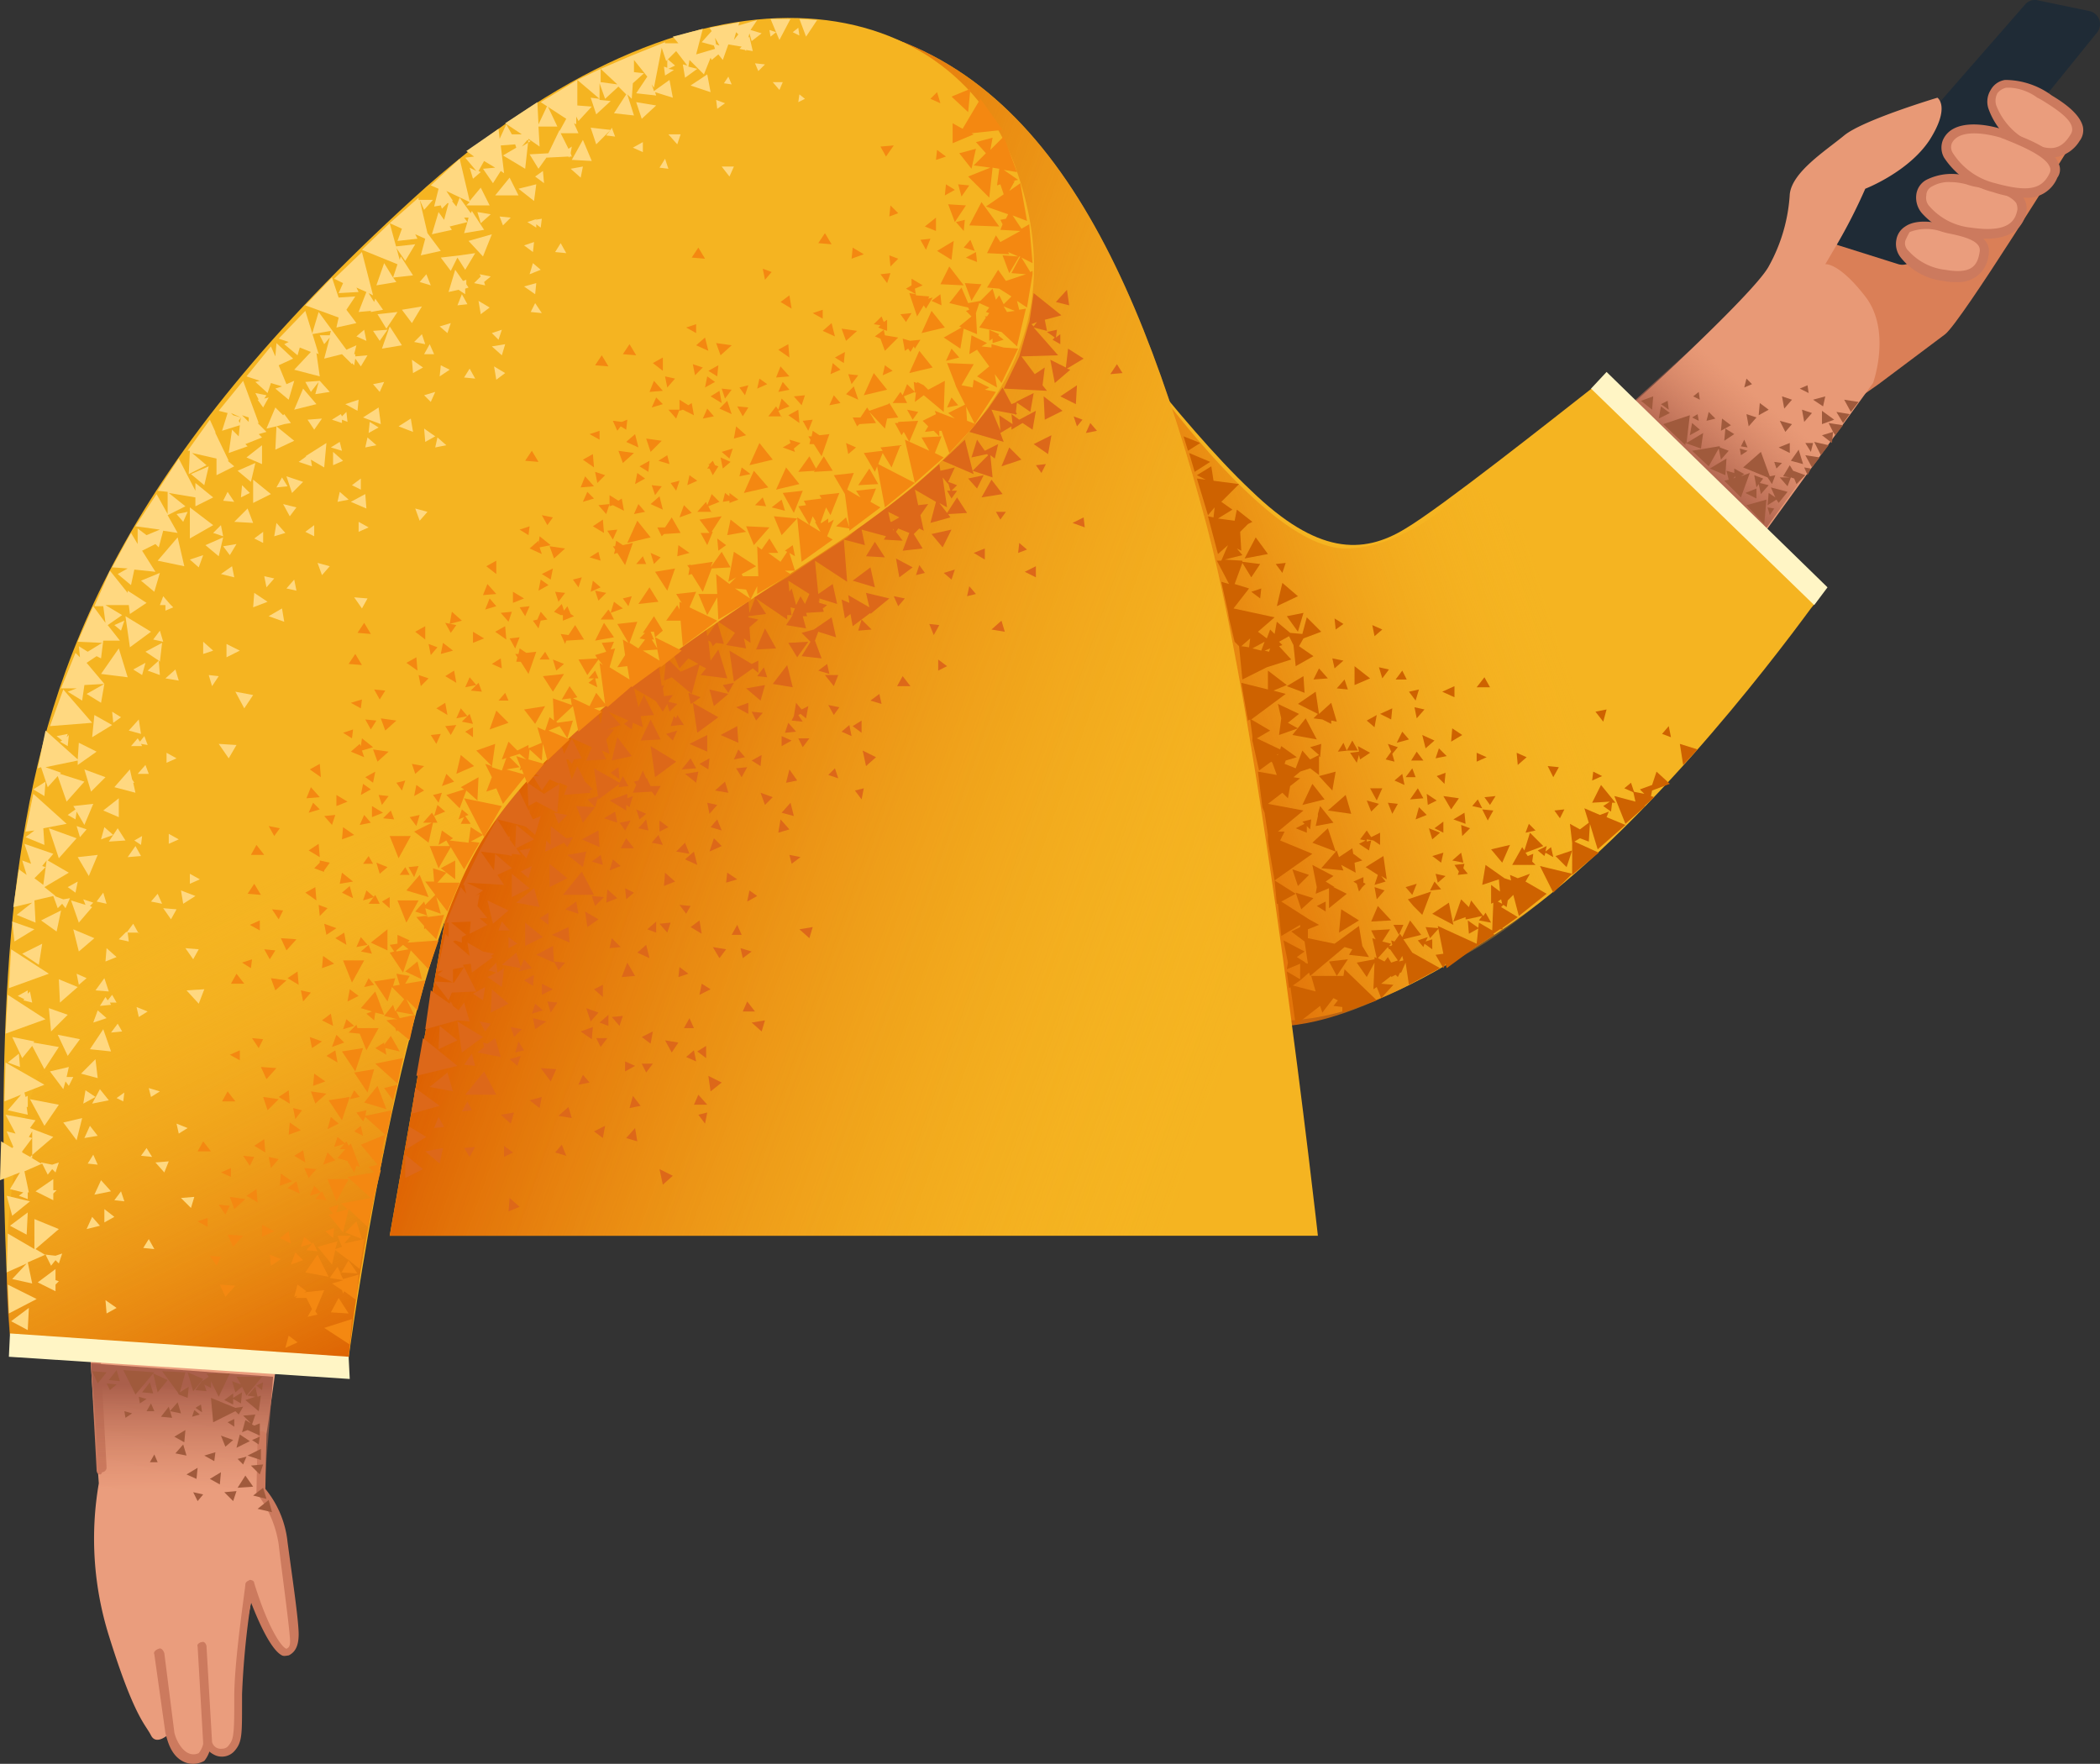 <svg xmlns="http://www.w3.org/2000/svg" xmlns:xlink="http://www.w3.org/1999/xlink" width="189.142" height="158.863" viewBox="0 0 189.142 158.863">
  <rect x="0" y="0" width="189.142" height="158.863" fill="#333333" stroke="none"/>
  <defs>
    <linearGradient id="linear-gradient" x1="0.703" y1="0.313" x2="0.125" y2="0.52" gradientUnits="objectBoundingBox">
      <stop offset="0.01" stop-color="#f5b421" stop-opacity="0"/>
      <stop offset="0.985" stop-color="#dd6002"/>
    </linearGradient>
    <linearGradient id="linear-gradient-2" x1="0.603" y1="0.32" x2="0.279" y2="0.704" gradientUnits="objectBoundingBox">
      <stop offset="0" stop-color="#cc7a5e" stop-opacity="0"/>
      <stop offset="1" stop-color="#aa5f4b"/>
    </linearGradient>
    <linearGradient id="linear-gradient-3" x1="0.756" y1="0.518" x2="1.304" y2="0.57" gradientUnits="objectBoundingBox">
      <stop offset="0" stop-color="#cc7a5e" stop-opacity="0"/>
      <stop offset="0.924" stop-color="#aa5f4b"/>
    </linearGradient>
    <linearGradient id="linear-gradient-4" x1="0.496" y1="0.931" x2="0.5" y2="0.095" xlink:href="#linear-gradient-3"/>
    <linearGradient id="linear-gradient-5" x1="0.932" y1="0.808" x2="0.196" y2="0.471" xlink:href="#linear-gradient"/>
    <linearGradient id="linear-gradient-6" x1="0.439" y1="0.366" x2="0.671" y2="1.026" xlink:href="#linear-gradient"/>
  </defs>
  <g id="_188" data-name="188" transform="translate(-154.1 -97.1)">
    <path id="Path_17734" data-name="Path 17734" d="M320.3,133.8l3-2.1,6-4.5c1.5-1.2,11.1-16.7,11.1-16.7l-8.5-3.6-10.4,6.8-4.5,8.2Z" fill="#da7f57"/>
    <path id="Path_17735" data-name="Path 17735" d="M337.5,97.1l4.8,1a1.2,1.2,0,0,1,.7,1.9l-16.6,20.5a1.249,1.249,0,0,1-1.3.4l-5.4-1.7a1.157,1.157,0,0,1-.5-1.9l17.3-19.8A1.159,1.159,0,0,1,337.5,97.1Z" fill="#1f2b36"/>
    <path id="Path_17736" data-name="Path 17736" d="M299.4,135.1s12.6-11.4,14-14a15.182,15.182,0,0,0,1.9-6.5c.2-2,3.2-3.9,4.9-5.3s8.4-3.4,8.4-3.4,1.2.8-.7,3.8c-1.9,2.9-5.8,4.4-5.8,4.4a48.931,48.931,0,0,1-2.6,5.1l-1,1.7s1.2-.2,3.6,2.9.7,7.8.7,7.8L308,152Z" fill="#e89976"/>
    <path id="Path_17737" data-name="Path 17737" d="M333.6,105.3c.9-1.5,3.4-.4,4.3.3s4.1,2.2,3.1,3.9c-1.1,1.7-2.5,1.8-4.6.6S332.9,106.6,333.6,105.3Z" fill="#ea9d7d"/>
    <path id="Path_17738" data-name="Path 17738" d="M338.9,111.3a5.372,5.372,0,0,1-2.6-.8,6.613,6.613,0,0,1-3.1-3.6,1.969,1.969,0,0,1,.2-1.7,1.761,1.761,0,0,1,1.3-.9,7.1,7.1,0,0,1,4.2,1.4c1,.6,2.5,1.6,2.8,2.8a1.592,1.592,0,0,1-.3,1.3,3.12,3.12,0,0,1-2.5,1.5Zm-3.7-6.3h-.4a1.374,1.374,0,0,0-.8.5,1.417,1.417,0,0,0-.1,1.1,6.067,6.067,0,0,0,2.7,3.1c2,1.1,3.1,1,4-.5a.821.821,0,0,0,.1-.7c-.2-.8-1.6-1.7-2.4-2.2a5.735,5.735,0,0,0-.7-.4,4.646,4.646,0,0,0-2.4-.9Z" fill="#cc7a5e"/>
    <path id="Path_17739" data-name="Path 17739" d="M327.1,114.6c.3-1.8,3-1.6,4.1-1.3s5.3.8,4.9,2.8-2.3,2.3-4.7,1.9C329,117.7,326.9,116.1,327.1,114.6Z" fill="#ea9d7d"/>
    <path id="Path_17740" data-name="Path 17740" d="M333,118.6c-.6,0-1.2-.1-1.6-.1a6.836,6.836,0,0,1-4.2-2.2,2.155,2.155,0,0,1-.5-1.7,1.761,1.761,0,0,1,.9-1.3,5.077,5.077,0,0,1,3.8-.3c.2,0,.4.1.7.1,1.3.3,3.6.7,4.3,1.9a1.721,1.721,0,0,1,.2,1.2c-.4,2-2.2,2.4-3.6,2.4Zm-3.2-5.1a3.064,3.064,0,0,0-1.7.4.891.891,0,0,0-.5.8,1.113,1.113,0,0,0,.3,1,5.733,5.733,0,0,0,3.7,1.9c3.4.5,4-.6,4.2-1.6a1.268,1.268,0,0,0-.1-.6c-.6-.9-2.7-1.3-3.8-1.5a6.375,6.375,0,0,1-.7-.2,5.9,5.9,0,0,0-1.4-.2Z" fill="#cc7a5e"/>
    <path id="Path_17741" data-name="Path 17741" d="M325.3,118.8c.3-1.6,2.7-1.4,3.7-1.2,1,.3,4.2.6,3.8,2.4s-1.4,2.3-3.6,2c-2.2-.4-4.1-1.9-3.9-3.2Z" fill="#ea9d7d"/>
    <path id="Path_17742" data-name="Path 17742" d="M330.3,122.5a4.869,4.869,0,0,1-1.2-.1,5.722,5.722,0,0,1-3.8-2.1,1.955,1.955,0,0,1-.4-1.6,1.742,1.742,0,0,1,.8-1.2c1-.7,2.7-.4,3.4-.2.2,0,.4.1.6.1,1.3.3,3.9.8,3.5,2.7a2.683,2.683,0,0,1-2.9,2.4Zm-4.6-3.7a.924.924,0,0,0,.3.9,5.237,5.237,0,0,0,3.3,1.7c2.3.4,2.9-.3,3.1-1.6.2-1-1.4-1.4-2.9-1.7a6.375,6.375,0,0,1-.7-.2,4.171,4.171,0,0,0-2.7.1,5.9,5.9,0,0,0-.4.8Z" fill="#cc7a5e"/>
    <path id="Path_17743" data-name="Path 17743" d="M329.5,109.8c.7-1.7,3.7-1.1,4.9-.7,1.2.5,5.5,1.8,4.6,3.7s-2.8,1.8-5.4,1.1C331.1,113.3,328.9,111.3,329.5,109.8Z" fill="#ea9d7d"/>
    <path id="Path_17744" data-name="Path 17744" d="M336.4,114.9a9.185,9.185,0,0,1-2.8-.5,7.4,7.4,0,0,1-4.4-3.1,1.825,1.825,0,0,1-.1-1.6c.9-2,4.1-1.4,5.5-.9a1.69,1.69,0,0,1,.5.2c1.3.5,3.9,1.4,4.4,2.8a1.23,1.23,0,0,1-.1,1.3,2.906,2.906,0,0,1-3,1.8Zm-6.5-4.9a.972.972,0,0,0,.1.9,6.28,6.28,0,0,0,3.8,2.7c2.9.8,4.2.6,4.9-.9a.637.637,0,0,0,0-.6c-.4-1-2.9-2-3.9-2.4-.2-.1-.3-.1-.5-.2C333.3,109.2,330.6,108.6,329.9,110Z" fill="#cc7a5e"/>
    <path id="Path_17745" data-name="Path 17745" d="M251.5,123.1s8.9,12.2,15.3,18.2c5.9,5.7,10,5.8,13.9,3.4,3.2-1.9,13.3-9.9,17-12.8,1.1-.9,1.2-1.1,1.9-.4l18,18.4c.7.7.5.9-.4,2-3.6,4.9-15.9,21.1-27.9,29-13.6,9.1-20.8,10.2-32.3,5.2-15.6-6.5-5.5-63-5.5-63Z" fill="#f5b421"/>
    <path id="Path_17746" data-name="Path 17746" d="M286.6,140.6l24,19.9s-15,17.5-24.4,22.5c-6.6,3.6-18.7,11-25.2,2.9-13.1-16.6-9.2-63.1-9.2-63.1s14.9,23.9,23.6,23.7C281.5,146.4,286.6,140.6,286.6,140.6Z" fill="url(#linear-gradient)"/>
    <path id="Path_17747" data-name="Path 17747" d="M308.9,127.6c7.9,6.2,10.9,7.9,10.9,7.9l-7,9.7-11.6-11.9,4.9-4.5c1-.5,1.9-1.9,2.8-1.2Z" fill="url(#linear-gradient-2)"/>
    <g id="Group_1418" data-name="Group 1418">
      <path id="Path_17748" data-name="Path 17748" d="M312.3,141.1l-1,.4,1,.5Zm4.6-1.2.3-.6-.6-.1.3.7Zm-5.5-8.7-.2.8.7-.3Zm3.2,7.6-.7-.1.2.6Zm2.6-1,.2-.8h-.7Zm3-4.7.6,1.1.7-.9-1.3-.2Zm-2.9,6.1.7-.9-1.3-.2.6,1.1Zm1.9-3.2-1,.3.9.7.1-1,.2.3.7-.9-1.3-.2.4.8Zm-3.9,1-1,.4,1,.5Zm.2-3.9-.9-.3.2,1.1.7-.8Zm1,5.8-.4-1.3-.7,1Zm-1-3.6-1.1-.3.5,1Zm-9-.1-.2,1.1.9-.5-.7-.6Zm13.6,0,.6-.8-1.2-.2Zm-8,4.7.2,1.1.2-.3.2.9.7-.8-.8-.2.3-.4-.8-.3Zm6-1.8.7-.9-1.3-.3.6,1.2Zm-5.5-4.7-.1,1.1.9-.5Zm.4,10.9.2-2.2-1.8.5,1.6,1.7Zm-5.7-6.8.2-1.4-1.5.9.3-2.5-2.4.8,2,1.9V137Zm2.3.9-1.5.9,1.4.6Zm3.9,5.1.4-.6-.6-.1.2.7Zm-5.5-9.3-.2.8.8-.2-.6-.6Zm-1,.2-.5.3.6.3Zm.1-2-.5.4.6.3Zm3.8,7.6.3-.2-.9-.5v.4l-.7-.2.2.8-.4.1,1.5,1.5.8-2.2-.8.3Zm-.5,0v.1l-.2.1.2-.2Zm3.6-.1-.5.1-.8-2.2-1.6,1.4,2.2.9.4.6Zm-9.7-6.7-.6.3.7.5Zm7.2,4.5-.7-.2.1.6.6-.4Z" fill="#a05a3c"/>
      <path id="Path_17749" data-name="Path 17749" d="M311.2,136.7l-.3.6.6.1-.3-.7Zm7-1.4,1.1-.4-1.1-.8Zm-1.3-3.5-.7.3.8.4-.1-.7Zm-5.3,3.7.7-.8-.9-.3.2,1.1Zm-2.5,3,.7-.8-.8-.3v-.1h-.1l-2.4.4,1.5,1.4.9-1.6.2,1Zm6.2.5-.6,1,.6.1h-.9l.7.8.3-.8.3.1.2.5.8-.8-1.1-.4-.3-.5Zm3.2-6.2-1.1.3.9.6.2-.9Zm-9.3,2-.1,1.1.9-.5Zm-5.5-1.1-.2,1.1,1-.5Zm12.9,1.4.7-.8-.9-.3.2,1.1Zm-2.6,6.8-.6-.4-.1,1.1.8-.5.2.3.8-1-1.5-.4.4.9ZM302.9,134l.1-1.2-1.1.4Zm6.5,2.8.9-.6-.8-.5Z" fill="#a05a3c"/>
    </g>
    <g id="Group_1419" data-name="Group 1419">
      <path id="Path_17750" data-name="Path 17750" d="M271,154l.5-1.7-1.5.3Zm-1.9-2.3,1.9-.9-1.4-1.2-.5,2.1Zm-7.9-13.8.5,1.7,1.4-.9Zm-.5-1.5.4,1.3,1.1-.7Zm7.6,10.6-1.1-1.5-1,1.9Zm11.4,18.7-.2-.7.5-.6-.9-.3.3.7-.5.7.8.2Zm6.4,5.6-.1-1-1,.6Zm-6.1-1.8-.9-.1.4,1Zm3.3,7-.4.8,1-.1Zm-1.5-8.4-.7,1,1.2-.1Zm-6.7-14.8-.8-.5.1,1,.7-.5Zm9.2,13.4-.8.3.7.7.1-1Zm-14.4-18.9-.9.1.6.8.3-.9Zm-1.7,9.4,2.2-.7-1.1-1.2.3-.1-.3-.3.9-.5.4.8.2,1.9,1.6-.9-1.3-.9.4-.7,1.6-.6-1.3-1.3-.4,1.5-1.1-.1-1.2-1-.2,1.1-.4-.4-.3.8-.8-.6,1.5-1.3-3.7-.8,1.4-1.8-1.3-.4.7-1.9.8,1.3.8-1.2-1.6-.2v-.1l-1.6-.1,1.6-.4-.5-.6.4.2-.1-1.7.7-.7.4-.2-1.4-1.1-.2,1-1.5-.2,1.3-.8-1-.7,1.6-1.6-2.3-.3-.2-1.3-1.3.8.8.4-.8-.1,1,3.3.6-.7-.1.9-.5-.1.9,3.4.9-.8-.6,1.4h-.4l1.1,2.1-.7-.2.6,2.7.1.6.5,2.1.4.4.3,3,2.2-1.1Zm.3-1.7-.1.3-.4-.1Zm-.5-.6-.3.8-.8-.2,1.1-.6Zm-1.3-.3-.1.8-.7-.1.8-.7Zm5.7,3.7,1.3-.1-.8-.9Zm5.5,4.3.2-1.1-.9.5.7.6Zm.7-8.8-.9-.4.2,1,.7-.6Zm6.2,10.1,1-.6-.9-.6-.1,1.2Zm-4.4,2.9-.7.6.9.4-.2-1Zm7.9,2.8.5-.8-1,.1Zm-15.7-10.2-1.6,1.1,1.8.9-.4.4.8.1.8.4V162l.5.1-.5-1.7-1.1,1-.3-2Zm2.5-2.8-1-.2.2.9Zm7.4,7.9.8-.7-1.1-.5.3,1.2Zm-2.1-7-.6.8h1Zm-8.9.5-1.5.9,1.6.6Zm-3.9-7,.1-.9-.9.3.8.6Zm7.3,24,1.3.7-.1-.9.7-.2-.8-.6v.1l-.1-.6-1.2.8-.2-.6-1.4,1.6,2,.2-.2-.5Zm10.2-16.1-1.1.5,1.1.5Zm-6.5-.7.6-.8-.9-.2Zm2.6,7.4h1.1l-.6-.8Zm-1.8-3.7.1-1-1.1.5Zm2.3-.1.7-.8-.9-.2.2,1Z" fill="#ce6200"/>
      <path id="Path_17751" data-name="Path 17751" d="M276.1,157.1v1.7l1.4-.6-1.4-1.1Zm-2.4,13,2.1.3-.5-1.7Zm3.8-2,.6,1.1.5-1.1Zm6.6,4v-1l-.8.6Zm3.7-14-.7.9h1.2Zm-5.9,1.1-.9.2.6.8Zm5.2,5.7v.8l.9-.4-.9-.4Zm-3.4-.4-.3.9,1-.2Zm-7.4,1.3.2-.7.1.4.9-.6-1.1-.6.1.5-.8.1.6.9Zm-.8-6.6-.3-.9-.7.8,1,.1Zm10,9.8-1.4-.2.7,1.2.7-1Zm-5.1-6-.5,1,1.1-.3Zm-11.1.3,1.7-.6-.9-.5,1-.8-1.9-.9.3,1.3Zm2.1,6.3,2-.5-1.1-1.4Zm2.7-1.3.3-1.7-1.5.4Zm-1.3,2.1h0v.2l-.2.9,1.6-.3-1.2-1.5-.2.7Zm4.8-.2.7-.7-1.1-.3Zm-7.1,5.2.5,1.5,1-1Zm1.9,2.6-1.6-.5.5,1.5Zm2.7-14-.5.8.9-.1h.9l-.5-.9-.5.9Z" fill="#ce6200"/>
      <path id="Path_17752" data-name="Path 17752" d="M283.1,172.7l.7-.6-1-.4Zm-1.8-6.4-.6.8h.9Zm-3.9,7.4.2-.9-.4.1v-.2l.6.1.6.4v-1.1l-.8.4-.4-.6-.6.8.5.1-.6.3.9.6Zm-5.6-1.6v-.6l.3.3.1-.9-.8.2.2.2-.8.4,1,.4Zm-2.4.7.4-.8h-.6l2.3-1.9-3.2-.6,1.3-1,.5.5.2-1.1.9-.7-.6-.1.6-.5.9-.3.8.6v-1.7l.1.1.1-1.2-1,.3.8.7-.8.4-.7-.8-.6,1.6-1-.4.1-.3,1-.3-1.4-1-.1.3-2.1-1,1.2-.7-1.7-1,3.1-2.3-1.1-.3,1.2-.5-1.7-1.3v1.7l-2.4-.6.6,3.4.2-.1.2,1.5v.4l.6,2.7,1.1-.8.1.1.4,1.1-1.7-.3.4,3.2.2.5.3,2v.6l.6,3.5,3.4-2.4-2.9-1.2Zm-.2-7.8v.1h-.1Zm12.5,11.7-1,.3.6.7Zm1-7.1.8-.4-.9-.6Zm-9,2.1-1.4,1.3,2.1.8Z" fill="#ce6200"/>
      <path id="Path_17753" data-name="Path 17753" d="M271.7,161.8l-1.2,1.5,2.2.4Zm14,12.1-.8.7,1,.2Zm-5.2,6.5h-.9l.5.9Zm-5.6-1.4-.2,2.1,1.8-1.1-1.6-1Zm.5-1.4-1.2-.6h.1l-.8-.5.7-.5-1.9-1,.4,2-.1.6,1.2-.5v1.8l1.6-1.3Zm-4.2,7.8.8-.7.1.3,3.1-2.6.7.2-.3.5,1.8.2-.6-1-.3-1.8-2.2,1.6-2.4-.5v-.8l1-.4-.9-.5-2.5-1.6,1.3-.7-1.9-1.2.2,2.1h.1l.3,2.9,1.7-1v.2l-.8.4,1.2.9.3,2-.3-.1h.1l-.8-.5.7-.5-1.9-1,.4,2-.1.6,1.2-.5v1.4l-1.2-.7.2,1.5,1-.7Zm13.4-7-1.5,1,1.9,1Zm-6.4.3-.6,1.4,1.8-.1-1.2-1.3Z" fill="#ce6200"/>
      <path id="Path_17754" data-name="Path 17754" d="M281.4,178.7l.8.8.8-2.1-2.1.7.5.6Zm-4.6-1.7h0l.3-.3-.2-.1v-.5l-.9.4.3.2.2.7.3-.4Zm1.1-.2,1-.3-.4-.5.5.3-.3-2.1-1.6,1,1.1.7-.3.9Zm-4.4,2.4v-.9l-.8.4Zm7,2.5,1.6-.4-1-1.3-.7,1.5-.2-.3-.5.7-.3-.1.1.4-.1.1h-.2l.2-.2-.8-.2.7-1.1-1.7.1.4.8-.3-.1.4,1.8-.2-.1v.2l-1.6.3.9,1.3.7-1.3-.1,2.4.3-.2.4,1,1.1-1.2-1.1-.1.9-.7v.1l.4-.2.2.2.2-.4h.1l.4-.9.3,2,2.8-1.5-2.5-1.4-.8-1.2Zm-1.1,2.1-.3-.5-.3.4-.6-.3.9-1,.1.2h.1l.7,1-.6.2Zm.7-.1.3-.5.1.4Zm-5,1.3h-.6l1-1.5-1.7.2.7,1.3h-2.3l.4,1.4-2.3-.6.5,3.6,2.2-1.7.2.6,1-1.3.4.2-.4.5.8.1v.5l3.1-1.1-2.9-2.8-.1.6Zm3-6.9.7-.8-.9-.3.2,1.1Zm3.7,3.7.5.6.1-.3.7.5v-.9l-.6.2.2-.4-.9.3Zm.1-12-.3,1.1,1-.4-.7-.7Zm1.5,6,.2.8.7-.6-.9-.2Zm-.9,4.8.4,1,.8-.9-1.2-.1Zm1.4-5.8.2-.9-1,.3.8.6Zm1.9-2.4.7-.7-.8-.3.1,1Zm1.5,8.3-1-.7.1,1.2Zm1.1-.5-.5-.9-.2.3-1.1-1.4-.2.6-.7-.7-.7,2,1.1-.4v.2h.1l1.4-.3-.3.4,1.1.2Zm3.7-5.5.1-.7-.5.2-.2-.3,1.6-.6-1.2-1.2-.5,1.6-.2-.3-.9,1.6h2.1Z" fill="#ce6200"/>
      <path id="Path_17755" data-name="Path 17755" d="M290.1,173.2l-1.7.4,1,1.2.7-1.6Zm1.1,6.3Zm.3-3,.4-.7-1.1.4-.7-.3.1.5-.6-.2-1.7-1.2-.3,1.8,1.5-.5.1,1.1-.8-.6v1.7l.2-.1-.1,2.5-1.2-.7-.2,1.9-3.5-1.6.5,2.5-.7.1.7,1.2.2-.4.1.4,2.6-1.9,1.7-1.1-.1-.1.6-.4h.3l-.1-.1,1.4-1-1.5-.9.2-.2.3.2.1-.6.5-.5.5,1.9,2.5-2-1.9-1.1Zm-2.5,1.8.3-.2.1.4Zm-.9-7.3.5-.9-1-.1Zm-3,4,.4.6-.1.3.9-.1-.4-.5.1-.4-.9.1Zm7.5-1.3.6.5.1-.3.7.4-.2-.9-.5.4.1-.5-.8.4Zm-1-8.4-.9-.4.1,1.1.8-.7Zm-4.4,3.8-.5.6.9.2Zm7.4,1.7.4-.8-.9.1Zm.6,4.4.5-1.5-1.5.5Zm-1.2,2.3,1.7-1.7-2.9-.7,1.2,2.4Z" fill="#ce6200"/>
      <path id="Path_17756" data-name="Path 17756" d="M297.2,172.9l.1-1.6.7,2.3,2.5-2.2-1.7-.7.2-.5-.8.3-1.4-.6.4,1.3-.8.6-.9-.5.2,1.7v2.9l2.4-2-2.2-1,.5-.3.8.3Zm8.2-8.8.3,1.9,1.3-1.4-1.6-.5Zm-.9,3.6-1.2-1.1-.4,1.2-1.1.4.4.4-1-.2.2.9-1.9-.5,1,2.5,1.8-1.6h-.1l.9-.8-.3-.1.1-.5,1.6-.6Zm-10-1.5-1-.1.5,1Zm-2.1,5.7-.6-.6-.3.8Zm6.1-2.2.7.5.1-.8h.3l-1.3-1.6-.8,1.6,1.6-.1-.6.4Zm.3-8.7-1,.2.7.9.3-1.1Zm-1.2,5.6-.1.8.9-.4-.8-.4Z" fill="#ce6200"/>
      <path id="Path_17757" data-name="Path 17757" d="M304.4,162.5l-.6.7.8.3-.2-1Zm-3.4,5.1-.6.5.9.4Z" fill="#ce6200"/>
    </g>
    <path id="Path_17758" data-name="Path 17758" d="M164.4,165.6c-4.1,6.5-3.8,6.9-3.7,21.3.2,14.3,2.3,43.8,2.3,43.8a29.26,29.26,0,0,0,.9,13.7c2.3,7.4,3.3,8,3.8,9s1.7-.2,1.7-.2.6,2.3,2,2.4c1.3.1,1.4-1.4,1.4-1.4a2.051,2.051,0,0,0,1.7.7c.8-.2,1.4-3.1,1.1-5.2-.4-2.1,1.1-7.8,1.2-8.8s1,2.1,1.7,3.8c.6,1.6,2.7,2.2,2.3-.8-.5-3.1-.5-5.7-.7-6.6a41.481,41.481,0,0,0-1.6-4.2l-.6-1.4s-.6-1.1,0-4.2c.6-3.2,4.7-35.1,6.1-39.8,1.5-6.5-16.1-27.6-19.6-22.1Z" fill="#ea9d7d"/>
    <path id="Path_17759" data-name="Path 17759" d="M163.1,229.9c-.2,0-.3-.2-.3-.4,0-.4-2.3-41-2.4-54.3-.1-11.8,3.3-18.1,6.1-21.5a24.607,24.607,0,0,1,3.4-3.6.447.447,0,0,1,.4.8A27.4,27.4,0,0,0,166,156c-3.9,5.8-4.7,13.7-4.7,19.1.1,13.3,2.4,53.9,2.4,54.2a.43.43,0,0,1-.4.4c-.1.2-.1.2-.2.2Z" fill="#cc7a5e"/>
    <path id="Path_17760" data-name="Path 17760" d="M190.4,180.7c-1.2,1.1-3.5,5.4-4.5,10.1l-8,35.5-.7,5.5s.5-.6,1.6,1.8,1.9,9.1,2.1,10.6-.2,1.5-.6,1.7-1-.3-1.3-.9-2.3-5.2-2.3-5.2-3.1-.2-4.1-2.8a13.454,13.454,0,0,1-.6-5.7s-5.5-40.7,3.5-54.1c8.4-12.5,16.1,2.4,14.9,3.5Z" fill="url(#linear-gradient-3)"/>
    <path id="Path_17761" data-name="Path 17761" d="M162.3,219.9l.9,12.3,14.7-1,.8-10.1Z" fill="url(#linear-gradient-4)"/>
    <path id="Path_17762" data-name="Path 17762" d="M173.6,255.24a2.13,2.13,0,0,1-1.1-.94c-.1-.1-.1-.1-.1-.2l-.5-8.7c-.1-.2.2-.4.4-.4.2-.1.4.2.4.4l.5,8.6a.814.814,0,0,0,.92.6.7.7,0,0,0,.58-.3c.4-.5.5-.8.5-3.7v-.7c0-3.3,1-9.8,1-10.1,0-.2.2-.3.4-.4.2,0,.4.1.4.3,1.3,4.2,2.5,5.8,2.9,5.9.2-.1.4-.2.3-1.1-.1-1.4-.8-6.5-1-8.3a9.794,9.794,0,0,0-1.9-4.5.367.367,0,0,1-.1-.3l.1-5a.4.4,0,0,1,.8,0l-.1,4.8a9.018,9.018,0,0,1,2,4.8c.4,3,1,7,1,8.3s-.5,1.7-.9,1.9c-.1,0-.4.1-.6,0-.8-.4-1.8-2.2-2.8-4.8a75.252,75.252,0,0,0-.8,8.3v.7c0,3,.01,3.63-.7,4.43a1.519,1.519,0,0,1-1.62.4Z" fill="#cc7a5e"/>
    <g id="Group_1420" data-name="Group 1420">
      <path id="Path_17763" data-name="Path 17763" d="M175.3,222.5l.6-.5.4.8,1.4-1.7h-2.3l.4.7-.8-.3.3,1Zm2.1,4.7.1-.7-.7.3.6.4Zm-9.8,1.6h.7l-.3-.7Zm7.6-3.9-.6.3.6.4Zm1.1,3.4-.8.2.5.5Zm2,3.9-1,.8,1.3.3Zm-3.2-5.4-1.1-.4.4,1,.7-.6Zm-3.2,2.5-1,.6.9.4Zm3.8-3-.3,1.2,1.2-.6-.9-.6Zm-2.2,1.6-1,.3.9.5Zm-6.6-5.4,1,.1-.3-1Zm10.9,8.6-.9.7,1.2.3Zm-3.5-7.9.8.4v-.5l.7.4.1-1-.8.5v-.4Zm3.5,5.8-1.1.1.8.8.3-.9Zm-.2-1.4-1.2.6,1.2.4Zm-7-.4-.7.8,1,.2Zm6.8-3,.2-1.4-.3.1-.2-.9-.7.8.7.1-.9.3,1.2,1Zm-9.4-3.5-2.8-.2,1.1,2.2,1.6-1.9.1-.1Z" fill="#a05a3c"/>
      <path id="Path_17764" data-name="Path 17764" d="M169.2,221.4l-1.3-.6.4,1.7.9-1.1Zm3.2-.1-1.4-.6.5,1.7.9-1.1Zm4.8.6.5.4.1-.7Zm-9.5,1.6-.4.7h.7Zm-1.1-.6.1.6.6-.4-.7-.2Zm-1.2,1.9.6-.4-.7-.2.1.6Zm10.2-.3.4-.7-.7.1-2.2-.9.2,2.2,2-1,.3.3ZM164,222.3l.6-.5-.9-.1.3.6Z" fill="#a05a3c"/>
      <path id="Path_17765" data-name="Path 17765" d="M172.2,223.6l-.5.3.6.4Zm-.8,1.1.7-.2-.5-.4-.2.6Zm4.1,6.4,1.4-.1-.7-1Zm-3.6,1.2.5-.6-.9-.2Zm-1.1-6.4-1,.6.9.5Zm1.4-4.3h0l-.5.7,1,.1-.2-.6.6.3v-.6l.7,1.4,1-2.1h-2.1l.2.3-.6.4v-.1l-.1.2Zm-2,1.1h0l.8.3.1-1-.8.5.5-1.8-2.1-.1,1.4,1.9.1.2Zm5.7,3.4.5-.2,1.1.5v-1.1l-.5.2-.2-.1.3-.9-1.1.1.7.7-.5-.3Zm-.8,6.2.3-.9-1.1.1.8.8Zm-6.5-7.6,1,.1-.3-1Zm-4.7-3.3,1,.1-.3-1Zm10,9.4.1-1.1-1,.6Z" fill="#a05a3c"/>
      <path id="Path_17766" data-name="Path 17766" d="M162.9,221.7l.8-1-1.3-.1Zm6.5,2.5,1,.2-.3-1Z" fill="#a05a3c"/>
    </g>
    <path id="Path_17767" data-name="Path 17767" d="M189.2,208.4,205,118.3c2.9-10.9,7.6-20.2,21-19.4,20.7,1.1,30,20.2,36.8,45.6,5,19,10,63.9,10,63.9H189.2Z" fill="#f5b421"/>
    <path id="Path_17768" data-name="Path 17768" d="M189.2,208.4,205,118.3c2.9-10.9,7.6-20.2,21-19.4,20.7,1.1,30,20.2,36.8,45.6,5,19,10,63.9,10,63.9H189.2Z" fill="url(#linear-gradient-5)"/>
    <g id="Group_1421" data-name="Group 1421">
      <path id="Path_17769" data-name="Path 17769" d="M225.9,156.3l1-1.4-1.8.1.8,1.3Zm-2.2,2.4,1.8.3-.5-2Zm-1.5-3.1,1.8-.1-1-1.8-.8,1.9Zm-4.2,3.6.4,1.5,1.3-1.1Zm-1.9.3.2,1,.2-.1.4,2.7,1.9-1.4-2.3-1.3.7-.5-1.1-.4Zm4.5,5.1-.4.9,1-.2Zm4.6,1.8-.3,1.2,1-.2Zm-3.4-5.2.4.8.6-.7Z" fill="#dd6819"/>
      <path id="Path_17770" data-name="Path 17770" d="M229.9,163l.9.4-.2-1Zm-8.4-2.6-1.1.4,1.1.6Zm-5.1-.8.7-2.6.6.3-.5.6,2.4.3-.8-2.6-.7,1-.2-1.8.2.1.2.4.3-.3.7.1-.6-2-.9,1.3-.1-.7-2.8,2,.4.3-.6-.1.6,1.4.8-.9.9.5-1.6.7-1.3-1.3-.2,2.1.7-.3,1.8,1.5Zm12.2-2.7-.8.6,1,.3-.2-.9Zm-1.6,6.7h-1l.4.8Zm-7.3-4.1.5-.9-1,.2Zm1.6-.4,1.3,1.1.4-1.4-1.7.3Zm-14.7,16.1.3-1.4-1.7.3,1.4,1.1Zm-12.9,26.7.3-1.4-1.6.3,1.3,1.1Zm35.7-47.4-.4-1.8-1.6,1.1-1.1.3.8.8-.8,1.3,1.8.2-.6-1.6.3-.8Zm3.5-4.5-.4-1.8-1.6,1.2Zm-1.2,2.9-.3,1,1.2-.1Zm6.1.4.4,1,.5-.9Zm-5.3,6.9,1,.3-.2-.9-.8.6Zm-6.9,10.4-.3-1.2-.8.9Zm-1.1-6.3.9-.5-.9-.4Z" fill="#dd6819"/>
      <path id="Path_17771" data-name="Path 17771" d="M231.7,169.1l.2-1-.8.2Zm.7-17.3-1.9-1.1.1.7-.7-.3.3,1.7.5-.4.2,1.1,1.6-1.2v.1l1.7-1.4-2.1-.5.3,1.3Zm-.7,11.3V162l-.8.5Zm-2.1-5.2h-1.2l.8,1Zm-6.7-.7-.6.8.9.1-.3-.9Zm20.5-3.4,1.2.2-.3-1Zm-4.8,3.7.8-.4-.8-.6Zm1.2-8.2.3-.9-1,.3.7.6Zm-27.1,12.6-.9,1.9,1.8-.1-.9-1.8Zm-4.7,7.2,1.9-1.4-.1.3.9-.1-.5-.9-.3.6-2.3-1.3.4,2.8Zm4.7-4.8.4,2.8,1.9-1.4-2.3-1.4Zm-6.2,11.3-1.7,2.1h2.8ZM196,195.7h2.8l-1.1-2.1Zm23.8-40,.4,2.8,1.7-1.2.5.4v-1.1l-.6.3-2-1.2Zm-24.5,33.4.4,2.8,1.9-1.4-2.3-1.4Zm14.4-25.6-.5,2.1,1.8-.4-1.3-1.7Zm-2.8,2.1,1.8-.1-.4-.8.7.3-.3-1.3.7-.9h-.6l1.2-.4-1.1-1.2,1.8.8-.4.3.7.5.1-.6.9.4-.2-1,1.2-.1-.9-1.8-.5,1.1-.4-1.7,1.9,1.1.1.1.6.9.4-.7.2.7.7-.7-.8-.2.4-.6-.8.1-.1-.7.1-.3-.2.1-.3-2.1-2.8,2.1-2.3,2.1.1.1-.2,1.2-.3-1.2-2.5,2.4,2,.9-.5,1.2Zm-.3,5.6,1.1-1.4-1.7-.1.6,1.5Zm-2.6-.9.4,1,.8-.8Zm5.9-3-.1-1.1-.7.5Zm-.6,7.2-.3,1,1-.4Zm4.7,1.2-.1,1.2,1-.4Zm-4.1-4.5.5.7.5-.9Zm9.2.7-.4-1-.6.7Z" fill="#dd6819"/>
      <path id="Path_17772" data-name="Path 17772" d="M208.8,177.2l-.1,1.2,1-.4Zm4.6-4.9-.6.7,1,.2Zm-3.9-2.1-1,.6,1.2.4Zm-6.4-1.6-1.5-1,.1,2.1.7-.4,1.9,1,.2-2.7.7.3-.3.8,2.4-.2-.1-.2.3-.1-.7-.7-.7-1.4-.5,1.2-.5-1.8h.2l.3.4.2-.4.7-.1-.9-1.8-.7,1.4-.2-.7-2.4,2.5.4.2h-.6l.8,1.3.7-1,.9.4-1.4.9Zm4.6,1.2.3-1-1,.3Zm2.9-1.2-1.6.6,1.5.9v-.5l.3.2.3-1-.5.2Zm5.2-1.8,1,.8.2-1Zm19.3-17.7,1.2-.9-1.5-.8Zm-14.6,13.4-1.5.8,1.6.7Zm-4.3,1.6,1.6.7v-1.5Zm-12.3,18.2-1.5.8,1.6.7Zm2.6-9.6,1.6.7-.1-1.5Zm-1.2,7.9-1.5.7,1.6.7Zm23.9-19.1.5-.7-1-.2Zm2.9,4.6.9-.8-1.2-.6.3,1.4Zm2.8-7.2h1.2l-.7-.9Zm-19.1,15.6,1.1.5-.3-1.2Zm5.8,2.8-.2,1,.9-.5Zm-7.1,2.9-1,.1.7.8.3-.9Zm12.5,1.4.3-1-1.2.2Zm-6.5-1.2-.5.9h.9Zm4.7-6.3.2.8.8-.6Zm-14.6,9.7-.5,1.3,1.2-.1Zm-3.2-6,.3.9.8-.8-1.1-.1Z" fill="#dd6819"/>
      <path id="Path_17773" data-name="Path 17773" d="M217.1,180l-.8.6,1,.6-.2-1.2Zm-4-11.2.5-.9h-.9l-.3-.6v-.1h-.1l-.3-.7-.4.9-.4.1.2.3-.3.7,1.7-.1.3.4Zm-4.9,5.3-.8.6,1,.3-.2-.9Zm11.2-6.6-.9.8,1.2.2Zm-5.9,3.5v1l.8-.4Zm1.2-7.2.4-.9-1,.3.6.6Zm-11.4,25.3-1.2-.3.2,1Zm5.1-3.3-.8.4.8.7v-1.1Zm-2.2,9,1-.2-.6-.7Zm4.6,2.1,1-.2-.7-.9-.3,1.1Zm-2.6-5.5.6-.8h-1Zm8.4.3-.7.6.9.4Zm-9.2-1,.1-1.1-1.1.4,1,.7Zm-6.9,1.2.8-.2-.5-.8Zm4.5-8.1-1-.1.4.8Zm7.3,9.9.6-.8h-1Zm-1.8,5.9,1,.3-.2-1.2Zm-.1-6.9v.9l.9-.5Zm7.2,5.6.2-1-.8.2Zm.1-5.9v-1.1l-.8.5Zm-17.8,13.8,1-.4-.9-.8Zm-3.5-4.9.5-.9-1,.1.5.8Zm7.7-.4,1,.3-.4-1Zm-1.4-4,.2-1-1.1.3.9.7Zm-6.5-.6-.5.9.9-.1-.4-.8Zm4.2-5.8.7-.7-1-.2Zm0,6.8-1.2.2.9.8Zm-7.2,1.4.9-.1-.5-.9Zm24.9-3.3,1-.8-1.2-.6.2,1.4Zm-5.2-5.4-1,.5.8.6Zm8.5-2.7-.4.9h1.1l-.7-.9Zm-17,10.3,1.2.2-.3-1Zm-4.9,2.7v1l.8-.4Zm1.2-7.2.3-.9-1,.3.7.6ZM215,161.8l-.2-.2-.3.9.8-.1h.4l-.6-.9-.1.3Zm3,8.6.7-.8-.9-.2Zm5-.8.7-.7-1.1-.4.4,1.1Zm-5.1-3.2.1-1-.9.5.8.5Zm7.2-4.2-.3.9,1-.1-.7-.8Zm-8.3,4.1-.5-.9-.8,1Zm-4.5,4.1-.9-.4.3.9.6-.5Zm10.4-5.3-.9.5.8.5.1-1Zm1.7,5.8-.2,1.2,1-.3Zm-3-4.7-1,.1.5.8.5-.9Zm7.3.7.9.3-.3-.9-.6.6Zm-2.7-5.4.2-.1.5.4.2-1.1-.6.3-.5-.6-.2,1.2-.2.4,1,.1-.4-.6Zm-7.1,21.9.6-.8-1.2-.2.6,1Zm-6.5-2.6.8.3v-1Zm7.2-5.1-.1.9,1-.3-.9-.6Zm-7,7.7-.3-1.2-.8.7Zm4.7,2.3-.2,1,1-.5Zm-7.4,3.8.3-.9-1,.1.7.8Zm12.8.5.3-1-1.2.2Zm-6.5-1.2-.5.9h.9Zm5.6-6-1-.3.2.9.8-.6Zm-8,21,.9-.8-1.2-.6.3,1.4Zm-5.4-4.2.2-1.1-1,.5Zm8.6-3.9-.4.9h1.2Zm-2.4-3.8.6-.9-1.2-.2.6,1.1Zm-6.5-2.7.8.3v-1Zm7.2-5-.1.9.9-.3-.8-.6Zm.5-11.2-.8.8,1.2.2Zm-5.4,4.1.1,1,.7-.6Zm8-4.5-.4,1.2,1.1-.5-.7-.7Z" fill="#dd6819"/>
      <path id="Path_17774" data-name="Path 17774" d="M216.3,178.7l-1-.1.6.8Zm-4-7.8-.7.8.9.2Zm-5.5,8.3.2,1.4,1-.7Zm-5.1-3,.3-1.1-1,.5Zm8.8-3.6-.5.9h1.2Zm-9.1,9.7,1.6-.8-1.6-1.3Zm-6.1,8.5-1.6-1.3-.1,2.1,1.7-.8Zm-4.7,12.4,1.6-.8-1.6-1.3Zm13-26.2,1.6-.8-1.6-1.3ZM198,191.1l-.4-.1.1.4-.6.5,2.1.4-.5-1.7-.7.5Zm-5.2,3.9,2.1.4-.5-1.7Zm-1.8,3.6-.3,2,1.8-1.1Zm9.6-20.2,2.1.4-.5-1.7Zm3.1-5.2-.4-.4-.1,1,.5-.2,1.2-.6.3.4.5-.9-.6.1-1.4-1.1Zm-5.3,13-.1,2.1,1.6-.8Zm1.8-8.3,1.6-.8-1.6-1.3Zm-1.7,2.4,1.4-1.2-1.9-.9.5,2.1Zm-2.1.9,1.6-.8-.7-.6h.7l-.9-1.1.2-1.1-.4.2.7-.5-1.5-.7,3.4.2-.6-.9,1.3-.6-1.5-1.3-.1,1.5-1.2-1.7,2.4.3.4.1V174l.8.1-.4-.6,1.6-.8-1.6-1.3-.1,2-.5-.7v-.3l-.1.1-1-1.6,2.4.6.2.1.8.7.5-1.7-.7.3-.3-.6V170l-.1.1-.9-1.9-2.1,2.8h.1l-1.5,2.7-1.5,3.1h.1l.2.8-.5-.6-1.3,3.2,2.2-.1-.1,1.1Zm2.9,4.8.2-1.7-.6.4-.1-.9-.7.7.7.2-.8.4,1.3.9Zm-1.5,0-1.1.6.9.6.2-1.2Zm1.2-5.1h1l-.7-.8Zm5.3,6.5-.9-.1.3,1,.6-.9Zm3.7.9-1.1-.4.4,1.2.7-.8Zm-5.8-3.4-.9.5.8.5.1-1Z" fill="#dd6819"/>
      <path id="Path_17775" data-name="Path 17775" d="M209.2,181.6l-.2.9,1-.1-.8-.8Zm-7.9,1.9-.3.7-.4-1.3-1.3,1.1,1.7.3-.2.3,1.2-.3Zm-3,5.8-1-.2.5.9Zm-3.3-3.7-1.8-.1,1.3,1.7.3-.7,2.2-.1-1.2-2.4.7-.1.1.8,1.9-1.4-.2-.1.3-.2-1-.2-1.4-.8.2,1.2-1.5-1.3.2-.1.6.2v-.5l.4-.2-1.6-1.3v1.5l-.3-.3-.7,3.4.5-.1-.5.4,1.4.7v-1.2l1-.2-.9,1.4Zm1.4,3.5-.5-1.7-.5.7-.5-.4-.2-.4-.1.2-1.7-1.2-.5,3.5,2.9-.8,1.1.1Zm-4.8,4.9,3.7-.9-3.1-2.5-.6,3.4Zm-.1,1.1-.3,2.3,2.5-.7ZM205,179l1.2.4-.2-1.1-1,.7Zm-5.1,3.5.8-.4-.8-.6Zm1.6-8.1.4-.9-1,.2Zm2,6v-1.1l-.8.5Zm-1.2,7.1-.3.9,1-.3-.7-.6Zm.5,5.8.9,1.2.5-1.1-1.4-.1Zm-5.9-.2-.3-1.1-.7,1Zm6-7.4v1l1-.5Zm30-39.8-.8,1.3,1.7.1-.9-1.4Zm4-1.2.4.2-.3-1.4.7-1-.9.1-.3-1.4,1.9,1.1-.5,1.9,1.8-.5-.2-.3,1.7-.1-.9-1.4-.9,1.4-.7-.9.7.4-.4-2.7.5.6v-.1l.2.7h-.3l.4.7.5-.7h-.5l.5-.5-.8-.3.6-1.3-1.3.3-.1-.6-2.4,2.1-2.3,1.8v-.1l-2.5,1.9-1.1.9-2.9,1.9-2.5,1.7-3,1.8.1.1-.5,1.3-.1-1.2-3,1.8,1.8,1.2-.8,1.1,1.8.3-.2-.9.6.4-.1-1.4.8-.7-.9-.2v-.1l1.6-.2-.9-1.4,2.8,1.9v-.4h.5l-.6.9,1.8.3-.3-1.1h.4l-.1-.3,1.6-.1-.1-.3.4-.3-.7-.2-.1-.2.1.1V151l1.6.5-.4-1.8-1.3.9-.3-3,2.9,1.9-.3-3.8,1.9.5-.3-1.4,2.2.6-.2.3,1.7.1-.6-.8.2-.3,1,.4-.6,1.6,1.8-.2-.8-1.3.5-.5Zm-11.6,7.1.4.1-.3.7-.1-.8Zm1.3-.3-.4-.7-.4.8-.4-1.5-.2.3-.1-1,1.9,1.2-.4.9Zm8.5-7.8-.7.4h-.1l-.2-.9Zm-.6,1,.1.1v.1l-.1-.2Zm4.5,1.7.8-1.6-1.8.4,1,1.2Zm-4.4,4.4.4.9.6-.7Zm8.8-10.5-.9,1.6,1.9-.3Zm1.6-2.9-.7,1.7,1.8-.6-1.1-1.1Zm-2.2,10.1v-1l-1,.4Zm-6.2,1.4.8-.2-.5-.7Zm14.1-4.7,1.1.4-.1-.9Zm-4.8,1.8-.1.9.8-.3-.7-.6Zm2-6.3.4-.8-.9.1Zm-1.5,8.9,1,.5v-1Zm-5.2,2.2.8-.2-.6-.7Zm3-6.9.5-.7h-.9Zm-2.1-2.8.6-1.2-1.4.3.8.9Zm-.4-1.6,1.8.6-.2-2,.4.3.3-1.3-1.2.6-.7-1-.5,1.6,1.4-.3-.1-.1.2.2-1.4,1.4-.7-2.8-2,1.9,2.8,1.2-.1-.3Zm2.8-2.6-.3-.8,1-.6v.3l1-.6.9.6.3-1.7-1.5.8-.7-.5.1.9-1.2-.8.1,1.4-.8-1.9,2.1.4.1.1v-.1h.1l-.1-.2.1-.9-.5.2-.8-1.5-1.3,1.9-1.7,2.1,3.1.9Z" fill="#dd6819"/>
      <path id="Path_17776" data-name="Path 17776" d="M248.5,138l.3-1.7-1.6.8Zm-1.3-5.5-1.6.8,1.3.9Zm1,2.4,1.6-.8-1.7-1.3.1,2.1Zm2.8-1.4.1-1.7-1.5,1Zm.9,2.6,1-.2-.6-.7Zm-3.5-3.8-.4-.5.2-1.6-.9.6-1.2-1.6,3.3-.1-2.2-2.5,1.2.3-.2-1,1.5-.4-2.5-2-.4,2.7v-.1l-.9,3.1-1.4,2.9,3.9.2Zm-.9-6.2-.3.4-.2-.2.5-.2Zm2.6,4.1-1.4-.7.4,2.1,1.4-1.2-.3-.1,1.5-.9-1.4-.9-.2,1.7Zm4.6-.3-.6.9,1.1-.1-.5-.8Zm-3.6,5.6.5-.6-.8-.3.3.9Zm-1.5-7.4v-.9l-.4.3.1-.7-.9.2.7.5-.2.2.7.4Zm.6-4.9-1,1.1,1.2.3Z" fill="#dd6819"/>
    </g>
    <path id="Path_17777" data-name="Path 17777" d="M245.5,112c-5.8-15.7-28.3-20.7-54.2,3-25.9,23.6-32.8,41.5-35.4,59.4-2.7,17.8-.9,42.9-.9,42.9l30.5,2.1s4.4-33.2,11.5-45.7c7-12.5,26.2-23.2,34.8-29.3,8.5-6.1,19.8-15.7,13.7-32.4Z" fill="#f5b421"/>
    <path id="Path_17778" data-name="Path 17778" d="M185.5,219.4,155,217.3s-2.5-18.7,7-32.2c5.6-8,17.9-17.2,20.6-24.5,2.7-7.4,19.6,5.7,19.6,5.7s-7.5,5.3-12.7,30.3c-1.5,7.4-3.2,15.1-4,22.8Z" fill="url(#linear-gradient-6)"/>
    <path id="Path_17779" data-name="Path 17779" d="M155,217.2l30.5,2.1.1,2-30.7-2,.1-2.1Z" fill="#fff5c5"/>
    <g id="Group_1422" data-name="Group 1422">
      <path id="Path_17780" data-name="Path 17780" d="M241.6,124.2l.9-1.5-1.5-.1Zm-2-3.1-.8,1.6,2.1.1Zm7.5.7v-.3l-.2.1-.8-1.3,1,.5-.3-3.5-.7.4-.8-1.2,1.3.5-.6-3.4-1,.7.5-.9h-.2l.5-.1-1.3-.9,1.2.2-1.2-3.2-1.2,1.2.2-1.1-1.5.4.9,1-1.1,1.1,1.5.2-2,.8,1.9,1.9.3-2.7.6.1-.2,1.5.3-.1.3.9-1.6,1.1,2,.7-.2.4-.5.1.2.4-.2.5,1.8.1-1.8,1-.4-.6-.8,1.6,2,.1-.1-.2.9.4-1.4-.1.6,1.6.9-1.5h.1l-.8,1.5,1.3.1-1.8.6-.7-1-1,1.6,1.1.1,1.1.7-.7.7-.4-.8-.3.4-.3-1-1.1,1.1-1.1.2-.6-1.4-1.1,1.4,1.7.4.1.2-.3.1.5.5-1.1.9.2.1-1.6.9,1.5,1,.3-1.8,1.2.5-.1-1.9.3-.9.9.4-.3.4.3.1-.2.3h-.2l.1.1-.6.9,2,.4,1.4,1.3.8-3.4-.6.1-.2-.8.9.6.5-3Zm-2.3,3.4-.3-.5,1,.4Zm-3.7-9.6-1.6-.1.6,1.6Z" fill="#f48811"/>
      <path id="Path_17781" data-name="Path 17781" d="M240.7,114.8l.7-1-1-.1Zm.4,5.5,1,.4-.1-.9Zm-6.8-4.7-.1,1,.8-.3Zm-3.4,3.8-.1,1,1.1-.4Zm7-.8-.9.1.5.9Zm.5-1.9-1,.8,1,.4v-1.2Zm0-5.2.9-.3-.8-.6-.1.9Zm3.1-6.4-1.7.7,1.5,1.4Zm1,10.2-1.1,2.1,2.7.1-1.6-2.2Zm-.9-3,.4-1.8-1.5.4ZM238,124.2l.9.4-.1-1-.8.6Zm-3.7-2.5-.9.1.6.8.3-.9Zm6.7-4.8-.8.2.7.8Zm-1.1-8.7V110l1.9-.8-.2-.1,2.8-.3-2-2.8-1.6,2.7-.9-.5Zm-.1,12.3.2-1.7-1.5.9,1.3.8ZM234,134.8l1-.1-.8-1.3-.1.1-1.7.6-.2-.3-.6.9h-.7l.4.8.2-.2,1.5-.1-.6-1,1.4,1.5.2-.9Zm7.1-1.3-1.6.8.6.5-1.3-.5-.5-.2.1.3-1.2.6.5.5-.3.5.8-.1.5.5v-.5h.2l.7,2,2.4-2.6-.8-.3-.1-1.5Zm-2.2,2.9-1.8.1.7,1.2-2.2-1,.9,3.9,2.6-2.3-.8-.4Zm-1.6-4.6h0l-.6-.3v.1l-.3-.1.1,1,.1-.1-.1.9.8-.6,1.8,1.5.1-2.8-1.5.8-.4-.4Zm2.5-3.3-.5,1.1,1.2-.3Zm-3.5,6.4.5-.7-1-.2Zm-3.1-8.3.5.2-.8.6.5.2.4,1.1,1.2-1.2-1.2-.2-.1-.5.3.1v-1l-.3.2-.2-.5-.7.7.6.1-.2.2Zm-5,.3,1.1.5-.3-1.2Zm5.4,4,.9-.4-.7-.5Zm-7,1.8-1,.1.7.8.3-.9Zm1.8-14.6-.6.9,1.2.1-.6-1Zm5.9,3,.7-.7-.8-.3Zm-6.1,3.9-.9.3.9.5Zm13.7-5.3-.4-1-.6.7Zm1.3,7.1v1l.3-.2v.4l1-.3-.5-.4.1-.1-.9-.4Zm-8.6-16.6-1.2.1.5.9Zm3.9-4.8-.6.6.9.4-.3-1Z" fill="#f48811"/>
      <path id="Path_17782" data-name="Path 17782" d="M239.2,114.7l.9-.5-.8-.5-.1,1Zm-3.6,14,.3-.2.2.3.3-.5.1.2.5-.8-1,.1h.1l-.7-.2.2,1.1Zm3.8,5.1,1-.2-.6-.7Zm3.8-1.8-1.4-.7-.1.7-1-.2,1.1-1.9-2.4-.1.7,1.8.1.3,1.7,3.4,1.9-2.9-1-.2.4-.2Zm.2-3.9v.3l-.9-.1.5-.3-1.4-.7-.2,1.7.7-.4,1.1,1.5-1.1.9,1.8,1-.2-1.2.6.8,1.5-3.1-1.3-.1-1.1-.3Zm-12,5-.4-1.2-.7.7,1.1.5Zm-2.3-3.3-.2,1,.9-.4Zm7.1-4.5-1,.1.5.7.5-.8Zm-4.9,1.6-1.4-.2.4,1.1Zm5.3-3.3-.6-.1.7,2.1.6-1,.2.3.6-1-.4.1.1-.2-1.2-.1-.1-.6.7-.3-1-.6v.6l-.5.3.9.5Zm-7.5,15.9-.8-1.3-.7,1.1-.6-1.1-1,1.4,1.5-.1-.1.1,1.7-.1Zm3.3-.2-1,1.5,1.8-.1Zm.6,1.8-1.8.2.4.6-1.2-.7.6-1.5-1.8.2,1,1.7.4,3-.3-.9-.9.8,1.2.2v.2l2.8-2.1-.9-.5Zm.6-3.2.8,1.3.8-2-1.8.2.2.3-1.7.2,1,1.7.2-.5.7,3.7,2.7-2.2-3.3-1.7.4-1Zm.9-4.5h1.3l-.3-.6,1-.4-.7-.7-.4,1-.2-.3-.7,1Zm-4,4.6.7-.6-.9-.4Zm-.3-9.2-.9.5.8.5.1-1Zm-5.1-.7-.9.5,1,.7Zm4.1,4.6-.4.9,1-.2Zm-7.7,1.1-1-.1.5.9.5-.8Zm4.5.2-.9.5,1,.7Zm-.8-1.8-.6-.7-.4.9ZM212.6,150l-1,1.5,1.8-.2Zm1.2,3.9-.8-1.3-1,1.5h.2l-.5.5.5.1-.6.8-.8-.5.7-1.9-1.8.2,1,1.7-.5-.3.2,1.4-.7,1.1.9-.1.2,1.2-1.8-1.1.5-1.7-.4.1.3-.7-1.1.1.4.8-1,.3.2.3-1.7.1.8,1.4,1-1.4.4.5-.3-.2.5,3.7-.8-1-.6,1.2-1.5-.7.4-.1-.7-1-.7,1.2.8-.1.1.6-1.7-.6.1,2-.4-.3-.4,1.2-.7-.3.4,1.4-1.2.5v-.3l-1,.5-.8-.8-.6,1.6,1.6-.5.6.5-.9-.3.4,1-.1.3.2-.1.5,1.3,1.5-1.8-1.4-.4.1-.9,1.1,1,.1-1.5.4,1.5,2-1.9-1.9-.8,1-.4.7,1.1.5-1.6-1.4.2.1.1-.2-.2,1.5-1.4.5,2.3,2.1-1.8-.7-.3,1.2-.2v.1l2.2-1.9v.1l2.6-1.9v.1l1.9-1.5-2.4-1.2.7-.6Zm-1.8,1.8,1.3-.1.2,1Zm1.3-.2-.5-.8h.2l-.3-.7h.3Zm1.6-7.2-1.8.3,1.1,1.7Zm1.9,2.1-1.8.2.5.8-.2-.1v.7l-.2-.4-1,1.4h1.3l.2,2.3,3.1-2.3-2.5-1.2.6-1.4Zm7.8-8.9,1,1.8.8-2Zm-1.2,3.1-2.1-.1.7,1.7,1.4-1.6Zm2.5-.8-2.1-.2.7,1.7,1.4-1.5Zm-17.4,9.4-.8,1.6,1.7-.3Zm16.3-10.1-.3-1-.9.7Zm-5.3,3.1-.8-.6.1,1.1Zm.3-7.8.3-.9-1,.3.7.6Zm6.3,2.3-1.2-1.5-.9,2,2.1-.5Zm-3.6-3.7-.9,2,2.1-.5-1.2-1.5Zm-.5,2.5-.9,2,2.2-.5Zm12-7.3-1.2-1.5-.9,2,2.1-.5Zm2-1.5,2.1-.5-1.2-1.5-.9,2Zm2-5.6-.9,2,2.1-.5-1.2-1.5ZM211.5,144l-.9,2,2.1-.5-1.2-1.5Zm8.9-8.5-.2,1.1,1.1-.3-.9-.8Zm6.5.4.4-1-.9.1Zm-3.8,6.8-.3-.8-.7.7Zm4.3-5.6.7,1.1.7-2-.9.1-.6-.4-.1.5h-.3l.2.3-.1.4h.4Zm8.1-1.1.5.9.8-1.9-1.8.1v.1h-.3l.6,1.1.2-.3Zm-11.1-5.9-.4,1,1.2-.1Zm6.1.7.3.9.6-.8-.9-.1Zm-4.8,7-.1-.3.6-.5-1-.3.1.3-.7.4,1.1.4Zm-23.1,8-.8.7,1.1.5-.2-.6,1-.2-1-.8-.1.7v-.3Zm4.9,3.6-.2,1,.9-.4Zm-7.3,2.8-1,.1.7.8.3-.9Zm1.8-14.5-.6.9,1.2.1-.6-1Z" fill="#f48811"/>
      <path id="Path_17783" data-name="Path 17783" d="M207.7,139.6l.2,1,.7-.7Zm-5.9,4.9-.9.3.8.5.1-.8Zm3.3,10.3,1.6-.1-.8-1.3-.6.9-.7-.1.4.9.1-.3Zm-2.5-4.5.9-.5-.7-.5Zm1.4-2.9,1-.9-1.4-.2.4,1.1Zm6.3-4.3-.2-1.1-.3.2-.8-.5v1l.3-.1,1,.5Zm-.9,8.2-.3,1-.2-.3-.7.9h1.2l-.3-.6,1.1-.4-.8-.6Zm-5.5,5.2.3,1,.7-.6Zm-1-7.7.8.5.2-1Zm-4.1-1.2-.9.5.9.7Zm-3.6,5.8-1-.2.5.9Zm4.4.1-.9.5,1,.7Zm-1.8-1.5,1-.3-.6-.7Zm-3.8,3-.2,1,1.1-.3-.9-.7Zm6.5.5.4-1-.9.1Zm-4.1,5.9-.7.7,1,.2Z" fill="#f48811"/>
      <path id="Path_17784" data-name="Path 17784" d="M201,156.7l.7,1.1.7-2-.9.1-.6-.4-.1.5h-.3l.2.3-.1.4h.4Zm-3-7-.4,1,1.2-.1Zm6.1.7.3.9.6-.8-.9-.1Zm-4.8,6.9-.1-.9-.8.5.9.4Zm15.3-13.6-.6.9h-.7l.4.8.2-.2,1.5-.1-.8-1.4Zm-4.1-6.8,1.1.5-.3-1.2Zm5.5,3.9.9-.4-.7-.5Zm-7.3,2.6.3-.9-1,.1.7.8Zm2.1-15.3-.6.9,1.2.1-.6-1Zm5.7,1.8.2,1,.7-.7ZM213.8,143l-.3-1.2-.8.7Zm-2.3-3.3-.2,1,.9-.5Zm2.2-2.9-1.4-.2.4,1.2Zm5.2-4.5-.8.5,1,.6Zm-8.7,13.9-.6-.4-.1.5h-.2l.2.3-.1.4.3-.1.7,1.1.7-2-.9.2Zm8-2.9-.3-.6,1-.4-.7-.7-.4,1-.1-.3-.8.9h1.3Zm-4.6,4-.9-.4.3,1,.6-.6Zm-1-8.7-.9.5.8.5.1-1Zm-5.1-.6-.9.5,1,.7Zm4.7,5.2-.6-.7-.4.9Zm-8.3.5-1-.2.5.9Zm4.6,1.4-.1-1.2-.9.6,1,.6Zm-1.5-3.7-.4.9,1-.3-.6-.6Zm2.7,3.4-.9.1.5.8.4-.9Zm-4.8,7.3-.2-.6-.7.7.6.3h.2v.5l1-.4-.3-.2-.3-.7Zm1.9-12.1-.4,1,1.2-.1Zm6.3,1.7.6-.8-.9-.1.3.9Zm-5.1,5.1-.8.5,1,.3Zm17.2.1.5.3-.2-1-.7.5.2.1-.6.9-1.1-.8h.9l-.8-1.3-.7,1-.4-.3.1,2.7H221l-.1-.2,1.3-.7-2-1.3-.5,2.7.7-.4-.6.6-1.2-.9.1,1.8H217l.8,1.9.9-1.6.1,2,3-1.8-1.5-1,1,.1.4.9.6-1.2v.7l3-1.8-.5-.3h.9l-.5-1.6ZM208,151.2l.7-.7-1-.2Zm8.4-2.4,1,1.6.8-2.1,1.7-.1-.8-1.4-1,1.4.2-.5-2,.3-.1-.1v.1H216l.2.3-.1.6.3-.1Zm12.3-4.6v-.4l-.6.4H228l.5-1.4.4.7.8-2-1.8.2.2.3-1.6.2.2.4-.7.1,1,1.7.3-.8.3.5h-.1l.5.9-2.1-1.3.4,4,2.8-2-.5-.3.6-1.5-.5.3Zm-8.8-.3-.3,1.4,1.7-.3-1.4-1.1Zm-4.7,2.3-.1,1,1.1-.3Zm5.5-6.2,1-.2-.8-.6Zm-.1,2.1-.8-.6v.3l-.4-.3-.2.8.6-.1v.2l.8-.3Zm-15.7,15.7-1.9.2.9,1.4,1-1.6Zm-1.7,2.9-1.9.3,1,1.3Zm13.9-16.8.9,1.2h-.8l.6,1.1.5-1.2h-.1l.9-1.4-2,.3Zm-6.4,7.8.3-.9-.8.2Zm-3,5.8-.6.7h.5l-.5.4.8.4-.2-.8h.3l-.3-.7Zm7.3-16.2.3-.9-.8.2Zm-3,5.9-.6.7h.9l-.3-.7Zm-3.7-18.1-.6.9,1.2.1-.6-1Zm6.6,2.1-.9-.2.2,1Zm-6.8,4.7-.9.3.9.5Zm2.1,2.9,1-.9-1.4-.2.4,1.1Zm6.4-4.3-.2-1.1-.3.2-.8-.5v1l.3-.1,1,.5Z" fill="#f48811"/>
      <path id="Path_17785" data-name="Path 17785" d="M215.3,143.7l1.1-.4-.7-.7-.4,1.1Zm1.5-15.5,1.1.5-.3-1.2Zm5.7,3-.2.9.9-.4Zm-7.5,3.6.3-.8h-1Zm2-15.4-.6.9,1.2.1-.6-1Zm6.6,2.2-.8-.3.2,1Zm-6.8,4.7-.9.3.9.5Zm2.1,7.6,1.1.5-.4-1.2-.7.7Zm-1.3-1.9.9-.5-.7-.5Zm2.4-3.8-1.4-.2.4,1.1,1-.9Zm5.2-4.5-.8.6,1,.6Zm-.7,11-.3-.6,1-.4-.7-.7-.3,1-.2-.3-.7.9h1.2Zm-5.3,4.6.7-.6-.9-.4Zm-.4-9.3-.9.5.8.5.1-1Zm-5-.7-.9.5.9.7Zm4.6,5.3-.6-.7-.4.9Zm-8.7,1.3.3-.4.5.3.1-.9-.5.2-.8-.1Zm4.1-2.4-.6-.6-.4.9,1-.3Zm-.8-2.1-.4,1,1.2-.1Zm6.1.7.3.9.6-.8-.9-.1Zm-4.9,6-.8.5,1,.3Zm7.3-6.3-.8.2.5.7Zm-3.5,7.5.3.6.5-.8-.3-.1-.2-.4-.3.3h-.1l.1.1-.2.3h.2ZM196.7,154v1l1-.4Zm5.4-1,.5.7.2-.7.6-.1-.6-.7-.3.7Zm-2.5,6.5-.6.7h.9l-.3-.7Zm-12,11.2,1-.4-1-.6Zm6-1.3.3-.9-.8.2Zm-3,5.8-.5.7h.9Zm9.7-24.8v1l1-.4Zm6.2-1.3-.8.2.5.7Zm-3.8,7.4h.9l-.4-.7Zm-15.8,8.8-.2-.6,1-.3-1-.8-.1.7-.1-.2-.8.7,1.2.5Zm5.4,3-.7-.5-.2,1Zm-8,2.2-1,.1.7.8.3-.9Zm1.8-14.5-.6.9,1.2.1-.6-1Zm5.7,1.9.2,1,.7-.7Zm-5.9,4.9-.9.3.8.5.1-.8Zm.7,5.9.9-.5-.7-.5Zm1.5-3,1-.9-1.4-.2.4,1.1Zm6.3-4.2-.2-1.1-.8.5Zm-.9,8.1-.3,1-.2-.3-.8.9h.8l-1.6.8,1.3,1,.4-1.8h.4l-.3-.6,1-.4-.7-.6Zm-5.5,5.2.3,1,.7-.6Zm-.3-7.2.2-1-.9.5Zm-4.8-1.7-.9.5,1,.7Zm4.6,5.3-.6-.7-.4.9Zm-8.2.5-1-.2.5.9Zm3-2.3-.4.9,1-.3-.6-.6Z" fill="#f48811"/>
      <path id="Path_17786" data-name="Path 17786" d="M182.1,168l-.4,1,1.2-.1Zm6.1.7.3.9.6-.8-.9-.1Zm-5.8,6.6.8.3h.1v-.1l.5-.7-.9-.2v.2l-.5.5Zm9.2-19-.9.5,1,.7Zm3.6,5.5,1-.2-.6-.7Zm-8.2.1.5.9.5-.8-1-.1Zm7.8-9.7-.2,1.1,1.1-.3-.9-.8Zm7-.5-.9.1.5.8.4-.9Zm-4.6,6.9-.7.7,1,.1Zm-10.3-5.4-.6.9,1.2.1-.6-1Zm6.6,2.2-.8-.3.2,1Zm-7.8,5,.9.5.1-.8Zm3.1,2.5,1-.9-1.4-.2.4,1.1Zm6.2-5.4-.8.5,1,.6Zm-1.1,10.4,1.1-.4-.7-.7-.4,1.1Zm-1.5-14.4-.9.5.9.7Z" fill="#f48811"/>
      <path id="Path_17787" data-name="Path 17787" d="M196.4,158.1l-.4.9,1-.2Zm-7.6,1.2-1-.1.5.9.5-.8Zm-2.9,17.2-1-.8-.2,1Zm5.5-.4.4-1-.9.1Zm-4.8,6.7,1,.2-.3-.8Zm-9.6-6.1-.6.9,1.2.1-.6-1Zm5.9,2.9.7-.7-.8-.3Zm-6.1,3.9-.9.3.8.5.1-.8Zm1.7,1.7.4,1.1,1-.9-1.4-.2Zm6.8-3-.2-1.1-.8.5Zm-1.3,9.2,1.1-.4-.7-.7-.4,1.1ZM182.5,177l-.9.5,1,.7Zm4.7,5.2-.6-.7-.4.9Zm-8.3.5-1-.1.5.9.5-.8Zm6-10,1.1-.4-1-.7-.1,1.1Zm6.7-1.2.3-1-.9.2.6.8Zm-3.7,6.2-.6.8h1Zm-10.7-4.5-.5.9h1.2Zm.3,7.7V180l-.9.4Zm2.4,1.8.9-1-1.4-.1Z" fill="#f48811"/>
      <path id="Path_17788" data-name="Path 17788" d="M184.9,177.5l1,.5-.3-1.1Zm.5,9.8,1-.5-.8-.6Zm-2.5-13-.1-1.2-.9.6,1,.6Zm4.2,3-.3.9,1-.3-.7-.6Zm-7.9,2.6.4-.8-1-.1.6.9Zm4,3.3-.1,1.1,1.1-.4-1-.7Zm-7.8,1.6-.5.9h1.2Zm6.7,1.7-.9-.2.2,1Zm-6.4,5.2-.9.4.9.5Zm3.3,1.6-1.4-.1.5,1.1Zm4.9-4.9-.8.6,1,.5Zm0,9.3-.3,1.1,1-.5ZM181,185.8l-.1-1.2-.9.6,1,.6Zm4.3,3.1-.3.9,1-.3-.7-.6Zm-7.5,1.8-1-.1.6.9.4-.8Zm1.4,5.4-1.4-.2.4,1.2Zm5.3-3.3-.2-1.1-.8.5Zm-.9,8.1-.4,1.1,1.1-.4-.7-.7Zm-1.1-4.4,1-.9-1.4-.2.4,1.1Zm-.2-1.6,1.1-.4-1-.7-.1,1.1Zm-7.7.5-.5.9h1.2Zm5.9,1.5.2,1,.6-.8Zm-5.6,5.4-.9.4.9.4v-.8Zm5.2-7-.9.6,1,.6-.1-1.2Zm4.4,4.2-.3.9,1-.3-.7-.6Zm-7.9,2.6.4-.8-1-.1.6.9Zm3.5-2.8,1.1-.4-1-.7-.1,1.1Zm7-2.2-.9.2.6.8.2-.4,1.9,1.7.5-2.3-2.4.5.1-.5Zm-4,7.3-.6.7,1,.1Zm-10.7-4.5-.5.9h1.2Zm6.8,1.6-.9-.2.2,1Zm-7.3,5.6.9.5v-.8Zm3.2,2.3.9-1-1.4-.1Zm6-4.8-.3-1.1-.8.6Zm-3.2-4.9-.9.6,1,.6-.1-1.2Zm4.1,5.1,1-.3-.6-.6-.4.9Zm-7.2.9-1-.1.6.9.4-.8Zm18.6-41.6.4-.9-.9.1.5.8Zm-4.1,6-.7.7,1,.1Zm-4.9-1.4v1l1-.4Zm5.9-.4.3-.9-.8.2Zm-3.5,6.6h.9l-.4-.7Zm12-13.8-.6,1.7,1.7-.6-1.1-1.1Zm2.1,5.1-1.1-1.1-.5,1.4-.9-.3.3-2.1-1.7.6,1.4,1.4-.6-.2.6,1.2-.5,1.3.9-.3.6,1.4,2.1-2.6-1.8-.5,1.2-.2Zm-3.8,3,.1-2.1-1.6.9.3.2-1.6.5,1.2,1.2.6-1.6,1,.9Zm-1.9-2.4,1.6-.7-1.2-1-.4,1.7Zm-1-4.3.5.8.5-.9-1,.1Zm.9,12.1-1.3.7,1.3,1Zm-3.6-7.8.8-.7-1.1-.2Zm5.2-3.3v-.9l-.7.4Zm-1,6.5-.3.9.5-.2-.3.6h.9l-.5-.7.3-.1-.6-.5Zm-1.4,5.7-1.2-.4.1,1.2h-.8l.9,1.2-.9.9-.1-.3-.8.9,1.2.4h-.4l-.7.1.7.8v.3l.1-.1,1,1,.7-2.2-1.5.2-.2-.8,1.4.5-.4-1.5,1,1.3,1.1-2.6h-2l.8-.9Zm-2.5,2.5h-1.9l.8,2,1.1-2Zm-.7-5.8h-1.9l.8,2,1.1-2Zm-2.9,17.3h-1.9l-.1-.3-.7.7,1,.1.6,1.5,1.1-2Zm-2.7,13.6h-1.9l.8,2,1.1-2Zm-.5-19.7.8,2,1.1-2H185Zm6.9-7.7-1.2,1.4,2,.6Zm-5.3,12,1,.3-.5.2.7.6.1-.7.8.2-.8-2.1Zm1.5,7-1.2,1.5,2,.6Zm9.5-22.6-1.1-.7-.2,1.4-1.7-.2.3-.2-1-.7-.3,1.3.7-.4.3.5h-1.8l.8,2,1.1-1.9,1.2,2,1.4-2.4-.8-.1,1.1-.6.1.2,1.6-2.8-3.4-.7,1.7,3.3Zm-14.1,9,.9-.6-1.1-.4.2,1Zm5.7-3.4-.7.4.7.6Zm-2.3,8.1.9-.2-.5-.6Z" fill="#f48811"/>
      <path id="Path_17789" data-name="Path 17789" d="M182.2,191.5l.9-.6-1.1-.4.2,1Zm3.8,3.8-.4.8.9-.2ZM175.2,206l1-.9-1.4-.2.4,1.1Zm5.4-4.8,1,.6-.2-1.1Zm.1,8.7-.4,1.1,1.1-.4-.7-.7Zm-1.3-7.1-.1,1.1,1.1-.4-1-.7Zm6.6-.1.2-.6.3.1-.8-2.1-.2.2-.2-.4-.6.7h.5l-.7.8,1,.3h-.1Zm-4.3,7,1,.1-.4-.8Zm-7.3,4.2.9-1-1.4-.1Zm5.7-5.9-.8.6,1,.5Zm-.3,10.5,1.1-.5-.8-.6Zm-3.5-13.7,1,.6-.1-1.2-.9.6Zm5.2,3.7-.3.9,1-.3-.7-.6Zm-8.5,1.7.6.9.4-.8-1-.1Zm5.5.9.9-.6-1-.4Zm5.7-3.4-.8.3.7.6.1-.9Zm-2.3-4.5.7-.8-1.1-.1.4.9Zm4.7-4.7-.6.5.8.4Zm2.7-8.1-.6.8V191l-.8.5,1,.6-.1-.6,1.3.3-.8-1.4Zm2.4-6.7-1.1.9,1.5.7-.4-1.6Zm-2.2,12.5.4-1.4-1.2.3.8,1.1Zm-2.9,4,1,1.2v.1h.1l.4.5-.8.2.5.5-2.4.4,2.1,1.9-2.7.5.6.5-1,.3.2-.7-.9.3.4.5-.4.1,1.3,1.6.5-2.1,1.7,1.6.6-2.7.6-2.4h-.1l.2-.8h-.1l.1-.7.2-.1-.2-.2.3-1.4-2.2.9Zm2.4-19.4-1.5,1.2,1.5.7Zm2,4.2-1.2-.2.3,1-.6.1.2-.7-1.9.3,1.2,1.8.4-1.3,1.1,1.1-.8,1.1-.2-.6-.8,1,1.2.3h-.3l-.7.1.8.7.1.3.1-.1,1.1.9.5-2.3-1.4.3-.3-.6,1.6.3-.7-1.4,1,1,.7-2.7-1.8.3.4-.7Zm-3.2,8.4-1.8.3,1.2,1.8Zm-4.1,2.8,1.2,1.8.7-2.1Zm3.1-4.7-1.9.3,1.2,1.8Zm4.2-9.7-1.1-.5v.8l-.7.1.4.6-.4.1,1.2,1.8.7-2,1.6,1.7.9-2.6-2.8.2.2-.2Zm-.1.8-1.1.2v-.1l.6-.5.5.4Zm-1,12.1.5-2.3-2.5.5Zm-12.2,12.7v1.1l1.1-.5Zm3.8,6.1.2-.1-.8-.6-.3,1.1.3-.1-.2.2h1l.5,1-.4.7.9-.2-.2-.3.8-1.9-1.8.2Zm2.2-1.4-1-2-1.1,1.6Z" fill="#f48811"/>
      <path id="Path_17790" data-name="Path 17790" d="M183.9,215.3l1.6.1-.9-1.4-.7,1.3Zm2.3-8.2-1,1,1.5.6Zm-.5,1.3h-1.2l.4,1-.6.2.2-.7-1.8.5L184,211l.3-1.3,1.2.9-.7,1.2-.3-.6-.7,1,1.2.2-.3.1-.7.2.9.6.1.3.1-.2,1.1.8.2-2.3-1.4.4-.3-.6,1.6.1-.9-1.3,1.1.9.4-2.7-1.8.4.6-.7Zm-.1,9.8.2-2.3-2.5.8Z" fill="#f48811"/>
    </g>
    <path id="Path_17791" data-name="Path 17791" d="M298.8,130.6,318.7,150l-1.2,1.6-20.1-19.5,1.4-1.5Z" fill="#fff5c5"/>
    <g id="Group_1423" data-name="Group 1423">
      <path id="Path_17792" data-name="Path 17792" d="M176.7,140.5l.4-1.7-1.6.7,1.2,1Zm-4.2.3.4-1.7-1.6.7,1.2,1Zm4.4-.5v2.1l1.6-.8Zm-5.8-.5,1.6-.8-1.3-1.1,2.2.5v1.5l1.6-.8-.6-.5h.1l-1.2-2.5V136l-.5-1.1-2,2.8h.2l-.1,2.1Zm-8.8,28.6,1.3-1.3-1.9-.7.6,2Zm.1-4.9,1.8-1.1-1.6-.9Zm10.2-17.3,1.2,1,.4-1.7-1.6.7Zm5.1-9-1.4,1.1,1.4.6v-1.7ZM164.8,169l-1.4,1.1,1.4.6Zm7.2-20.8.4-1.1-1.2.4.8.7Zm2.6-6.8-.4.8,1,.1-.6-.9Zm4.2,7.8-.9-.2.2,1Zm4.3-.3.7-.8-1.1-.3.4,1.1Zm-5.3-3.9-.8.6.8.4Zm6.7-2.7,1-.2-.8-.7Zm2.2,9.6.5-.9-1.2-.1Zm-6.8-1.8.9.2-.2-1Zm6.5-5.1.9-.4-.9-.5ZM172,182.6l-1.2-.1.7,1Zm-.8-6.8v.9l.9-.4Zm-2.4,3.1.7,1,.5-.9Zm-5.4-1.4-.6.8.9.2-.3-1Zm5.9-5.3v.9l.9-.4Zm-5.6,10.3-.1,1.2,1-.4Zm4.6-4.9-.6.7,1,.2Zm-2.2-10h.1l-.2-.3-.2-.9-1.4,1.6,1.9.5-.2-.9Zm3-2.7v.9l.9-.4Zm-5.6,6.7-.3,1.1,1.1-.4-.8-.7Zm-2.5-.1.3,1,.6-.7-.9-.3Zm-.8-7.2.1-1-.2.2.1-.3-1,.2.5.4-.2.1.7.4Zm15.9-3.4.8-1.2-1.6-.3Zm.8-9.1,1.3-.5-1.2-.8Z" fill="#ffd880"/>
      <path id="Path_17793" data-name="Path 17793" d="M164.7,171.7l-.8,1.2,1.5-.1-.7-1.1Zm-6.5-4.2-1.1.7,1,.6Zm17-18.4-.2-1-1,.7Zm-5.5,2.7-.3-.3-.6-.7-.3.8h.5v.5l.7-.3Zm.3-8.4.6.7.4-.9Zm.1,2.1-1.8,2.1,2.4.5-.6-2.6Zm1.1-2.7v2.8l2.1-1.2Zm-11.8,31.6,1.6-1.8-2.5-.9Zm3.5-.3-1.8.2,1,1.7Zm3.9-24.7,1.2,1,.5-1.7Zm-2.1-.6,1.2,1,.3-1.4,1.9.2-1.2-1.9,1.2-.6.3.3.4-1.5,1.3.2-.9-1.6,1.6-.8-1.5-1.2,2.4.4v.8l1.6-.8-1.6-1.3v.7l-1.5-2.9-1.9,2.9.9.1v2l-1-1.8-1.9,2.9,2.2.3-1.2.5-.8-.6v1.4l-.6-1-1.7,3.1,1.4.1-.9.5Zm15.5-5.2.6-.8-1.2-.3.6,1.1Zm-.7-3.5-.5.9,1-.1-.5-.8Zm2.9,5.3v-1l-.8.6Zm-8.4-1-.7.7.9.3ZM158.4,168l.9-1,.8,2.3,1.6-1.8-2.2-.7.1-.1-1.4-.5,2.9-.6v.4l1.7-1.2-1.6-.8-.1,1.5-2.9-2.6-.7,3.4.3-.1.6,1.8Z" fill="#ffd880"/>
      <path id="Path_17794" data-name="Path 17794" d="M167.2,155.8l1.2.8-1,.9,1.1.4-.1-1.3.1.1.2-1.7Zm-.3,2.1.3-1.1-1.1.6Zm6.3,1,.6-.9-.9-.1.3,1Zm1.5,6.5.7-1.2-1.6-.1.9,1.3Zm-8.1-3.5-.9,1,1.1.3-.2-1.3Zm9.1-6.2-1.2-.6v1.2l1.2-.6Zm-5.8,1.7-.9.8,1.2.2Zm-5.7,3.8.1,1,.7-.5Zm.8-7.3.3-.9-.9.4.6.5Zm-1.8,3.9,2.4.3-.8-2.6-1.6,2.3Zm2.2-5.2.4,2.8,1.9-1.4-2.3-1.4Zm-5.2,6.8,1.3.8.2-1.4,1.8-.1-1.6.9,1.3.8.3-1.7-1.6-1.9.9-.6.4.2.2-1.6h1.5l-1.1-1.4,1.3-.9-1.5-.9h2.1l.1.8,1.5-1-1.7-1.1v.2l-1.6-2-1.4,3.2h.8l.2,1.5-1.1-1.5-1.4,3.2,2.2.1-1.3.8-.8-.5.1,1-.4-.4-1.3,3.2H161l-.8.3Zm8.3-5.5-.6.8.9.2-.3-1Zm-8.7,5.3-1.2,3.3,3.8-.3Zm-3.4,13.3,1.7.7-.1-1.5,2.1-.4-3-2.7-.7,3.4.8-.1Zm-.8,7,1.7.7-.1-2,1.7-.4.4,1.1.4-.4.3.4.4-.9-.6.1-.8-.3h.1l-1-.8,2.2-1.3-1.9-1.1.5-.6-2.6-.9.6,1.8-.8-.3.4,1.3-.7-.5-.5,3.4,1.7-.4-1.4,1.1Zm2.6-4.3-.3-.1.4-.5-.3,2.2-.8-.6,1-1Z" fill="#ffd880"/>
      <path id="Path_17795" data-name="Path 17795" d="M157.2,180.8l-2-.7.2,1.8Zm2.4-1.7-1.8.9,1.4,1,.4-1.9Zm-2,4.9.3-1.9-1.8.9Zm8-9.7,1.2-.1-.5-.9Zm-4.7-3.4.1-.7.7,1.2.8-1.9-1.8.2.2.3-.7.5Zm6.2-7.5-.4.5-.2-.3-.6.7h1l-.1-.2.6.1Zm9.3-20.5-1.2,1.2,1.7.1ZM167.2,166l-.7.8h1Zm-6,16.8,1.4-1.2-1.9-.8Zm5-10,.6.4.1-.8-.7.4Zm-6.9,17.5.9,1.9,1.1-1.5Zm.2-2.9,1.6-1.4-1.7-.7.1,2.1Zm-.8,2.6,1.5-1.5-1.7-.6Zm4,2.5-1.3,1.3,1.5.4Zm8.6,13.4.3-1-1.2.1Zm-6.9-.7.9.1-.3-.9-.6.8Zm5.6-6.9.2.9.8-.5Zm-1.1,4.4.4-1-1.2.1Zm-6.9-.8.9.1-.4-.9-.5.8Zm5.7-6,.8-.5-1-.3ZM163.5,206v1.2l.9-.5Zm3.8-5.5-.5.7,1,.1Zm-3.9-10.7-1.2,1.8,1.9.2Zm3-2,.2.9.8-.5Zm-4.6,7.5-.2,1.2,1.1-.6-.9-.6Zm1.1-7.2-.4,1.1,1.2-.4-.8-.7Zm-5.9-.7-.2-1-.2.2v-.3l-.9.5.6.3-.1.1.8.2Zm5.4,9.1,1.5-.3-.8-1Zm-6.5-3.3-.1-1.2-1,.8Zm2.2,5.3,1.3-1.9-2.6-.5Zm2.9,1.3.5-2-1.7.4Zm-1-5.3.3.4.4-.8h-.6l.2-.9-1.7.4,1.2,1.6.2-.7Z" fill="#ffd880"/>
      <path id="Path_17796" data-name="Path 17796" d="M157,191.3l1.1,2.1,1.3-2-2.3-.4.1-.1-2-.4.9,1.9Zm-2.2-4.6-.2,3.5,3.6-1.3-3.4-2.2Zm17.2.8.5-1.3-1.6.1Zm-8.5-2.3-.8,1.1,1.2.1-.4-1.2Zm8.2-7.4-1.3-.5.2,1.2Zm-5.1,3.4-.5-.9-.6.8V181l-.7.7.9.2-.1-.8h1v.1Zm-5.6,3.6.2,1,.7-.6Zm-.1-7.3.2-1-.9.5Z" fill="#ffd880"/>
      <path id="Path_17797" data-name="Path 17797" d="M155.1,182.6l-.2,3.5,3.6-1.3-3.4-2.2Zm-.3,14.5,1.8.4-.1-.7h.1v-1l-.2.1-.1-.4,1.8-.7-3.5-2-.1,3.5,1.5-.6Zm.2,7.1,1.2.3-.4.3.8.3v-.6h.1l-.4-1.9,1.6-.7.5,1,.4-.5.3.3.3-.9-.6.2-1-.2v.1l-1-.6,2.1-1.8-2.1-.8.5-.7-2.7-.5.9,1.7-.8-.2.6,1.4-.1.1-1-.6-.1,3.5,1.8-.7-.9,1.5Zm2-5.2v2.4l-.9-.5v-.1l.9-1.2-.3-.1.3-.5Zm-2.3,5.8.5,1.8,1.6-1.3Zm2.6-.4,1.6.8v-.6l.3-.3h-.3v-1Zm-.8,3.9.1-2-1.6,1.2Zm5.7-9.8-.5,1.1,1.2-.2-.7-.9Zm1.5,16.9.9-.5-1-.7Z" fill="#ffd880"/>
      <path id="Path_17798" data-name="Path 17798" d="M167,209.5l1,.1-.5-.9-.5.8Zm-3.8-6.1-.6,1.3,1.5-.3Zm-5,6.7.1.1-1-.6,2.1-1.8-2.2-.9v2.7l-2.4-1.4-.1,3.5,1.8-.8-1.3,1.4,1.8.4-.4-1.9,1.6-.7.5,1,.4-.5.3.3.3-.9-.6.2-.9-.1Zm-3.3,5.3,2.5-1.3-2.6-1.3Zm1.7,1.5.1-2-1.6,1.2Zm5.3-9.1,1.2-.3-.7-.8Zm-2.8,4.6v-1l-1.6,1.2,1.6.8v-.6l.3-.3-.3-.1Zm4.7-25.2-.2-.3-.5.8,1-.1-.1-.2h.6l-.4-.7-.4.5Zm.3,2.9,1-.1-.4-.7Zm-2.9-9.9,1.2-1.4-.2-.1.3-.3-.9-.3.2.5-1.3-.4Zm4.1,15.3-.7.5.6.3.1-.8Zm13-42.9,1.4.5-.2-1.2Zm-5,3.1-.9-.8V156Zm.9-9.4.6.8.6-1-1.2.2Zm15.7-21.1-1.8.2.8,1.3Zm-.7,1.3-.7,2,1.8-.3-1.1-1.7Zm-4.6-3,1.8-.1-.2-.4.9.4-.7,1.8,1.1-.1v.1l1.1-.2-.7-1-.1.3-.5-.8.4.2-1-3.9-2.5,2.4.8.4-.4.9Z" fill="#ffd880"/>
      <path id="Path_17799" data-name="Path 17799" d="M184.4,126.6l1.8-.4-.9-1.2.8-1.2-1.5.1-.6-1.8-2.4,2.5,3,1.1-.2.9Zm-5.4,8.9.7-.2.6-.1-.6-.8-.1.1-.7-.7-.8,1.9.9-.2-.1,2.1,1.7-.8-1.6-1.3Zm1.6-1.5,2-.5-1.2-1.4Zm11.5-9.3-1.8.3.9,1.2.9-1.5Zm-5.2,2.1-.7.6.9.4Zm.4,9.3.9-.5-.8-.5-.1,1Zm6,.3-1-.7.1,1.2Zm-5-4,.4-.9-1,.2Zm7.6-1.3,1,.1-.5-.9-.5.8Zm-4,12.9.7-.8-1.1-.3.4,1.1Zm-5.3-3.8-.8.6.8.4Zm6.7-2.8,1-.2-.8-.7Zm-9.8-.4-1.9,1.2h.1l-.7.5,1.2.4-.1-.6,1.2.7.2-2.2Zm3.5.4,1-.2-.8-.7Zm-10.4,4.1-.7-.7-.1,1.1.8-.4Zm1.2-7.7.5-.9-.4.1.2-.3-1-.2.3.6h-.1l.5.7Zm2.6,7.7,1-1-1.5-.5Zm2.5-10.1h0l-1.3.1.5.9.7-.9-.3,1.1,1.3-.2-.9-1Zm4.1,10.2-1.3.7,1.4.6-.1-1.3Zm-8.2,3.8,1-.3-.8-.9Zm4.3-10.6-1.3.1.6.9Zm2.1-1.3,1.1.6.1-1-1.2.4Zm-5.5-5.4,1.2,1,.2-.7,1,.4-1.5,1.6,2.3.6-.3-2.1.2.1-1.2-3.9-2.4,2.5.9.3-.4.2Zm-2.6,3.4,1.1,1,.3-.9,1,.3-.6.2,1.2,1,.5-1.7-.7.3-.7-1.7,1.3-.6L179,128l-.1,1.2-.4-.9-2.2,2.7,1.2.4-.4.1Zm15.1-1.3-1-.7.1,1.2Zm-.1-3-.7.7,1,.2-.3-.9Zm1.2,5.2-1,.3.6.6.4-.9Zm-19.2,3.5,1.6-.5-.1,1-.6-.6-.3,2.1,1.7-.6-.2-.2,1.5-.6-.3-.3.7-.2-.8-.8h.1l-1.4-3.8-2.2,2.7.8.2-.5,1.6Zm1.7-1.2-.7-.2-.2-.2Zm-.2.3.2-.3-.1.5-.1-.2Zm.9.1-.6-.6.6.2v.4Zm8.4-.5-.1-.2-.8.5.9.3v-.3l.5.2-.1-.9-.4.4Zm1.9.1,1.6.6-.2-1.5-1.4.9Zm-2.1,2.2-.8.5,1,.3Zm5.3-1.4,1.3.5-.2-1.2Z" fill="#ffd880"/>
      <path id="Path_17800" data-name="Path 17800" d="M184.1,137.8V139l.9-.4Zm2-8.6V129H186l.2-.8-.9.4-1.4-1.9-1.1-1.5-.6,2,1.7-.3-.1.4h-.9l.4.8.5-.6-.5,1.9,1.6-.4.9.9v-.1l.2.2.1-.6.5.7.6-1-1.1.1Zm4.5-8.6.9-1.5-1.8.2.9,1.3Zm-.7-1.8,1.8-.2-.2-.4.9.4-.4,1.5,1.8-.4-1.2-1.6-.7-3,.4.9.8-.9h-1.3v-.2l-2.6,2.3,1.1.5-.4,1.1Z" fill="#ffd880"/>
      <path id="Path_17801" data-name="Path 17801" d="M189.5,122.1l-.8-1.3-.7,2,1.8-.3-.3-.4,1.8-.2-1.1-1.7-.1.3-.9-3.3-2.5,2.4,3.2,1.3Zm6-2h0l-1.7.2.9,1.2.6-1.2.7,1.1.9-1.5-1.4.2Zm-7.2,7.7.7-1-1.3.1Zm3.6-5.3,1,.3-.4-1Zm1.8,8.5.9-.6-.8-.4-.1,1Zm5.1.3.8-.6-1-.6.2,1.2Zm-4.4-4.2.3-.9-1,.3Zm7.5-1.9,1,.1-.6-.9Zm-4.5.2.8-.6-1-.6Zm1.9,1.4-.9.3.6.6.3-.9Zm6.3-15.3,1.8.1-.8-1.9Zm-6.9,3.2h2.1l-.8-1.6Zm3.9-2.4,1-1.4-1.8.1Zm9.3-4.5,1.3-1.2-1.8-.3Zm-13.6,8.6-1.2-.2.3,1Zm4-3.4.8.6-.1-1.1Z" fill="#ffd880"/>
      <path id="Path_17802" data-name="Path 17802" d="M202.8,121.4l-.7-.6-.3,1Zm-5.2-1.2.8-2-2.1.6Zm6.5-.4,1,.1-.5-.9Zm-1.7,2.8-1.1.3,1,.7Zm-6.7,1-.4,1,.9-.1Zm3.7-6.2.7-.7-1-.1.3.8Zm-3.6,5-.7-1-.6,2,.9-.2.6.4v-.5l.3-.1-.2-.3v-.4Zm3.8,5.7-1.2.2.9.8Zm-6.4.9-.4-.9-.5.9Zm4.2-7-.6.6,1,.2-.1-.3.6-.5-1-.2.1.2Zm-.4-9.5-.6-.3.3,1,.7-.6-.2-.1.5-.9,1,.6-1.1.1.9,1.3.7-1.1.3.2-.3-2.5,1.3-.1.1.3-1.2.7,2,1.2.3-2.7,1,.7-.1-1.8h1.7l-.9-1.9-.8,1.7-.1-2-2.9,1.9,1.5,1h-.9l-.5-.9-.6,1.3-.1-.9-2.9,2,.7.5-.8.1,1,1.2Zm4.9-2.7-.8.5.5-.6Zm9.2.6.9.4v-.9Zm-17.9,5.3.6-.1.1.3.5-.5h.1l-.4,1.5-.5-.7-.6,2,1.8-.4-.2-.3,1.6-.4-.3,1,1.8-.3-1.1-1.7-.1.2-1-1.4-.3.8-.4-.5h.1l-.6-.9,2.1,1-.3.3h2.1l-.8-1.6-1,1.2-.9-3.8-2.6,2.4.7.3-.4,1.6Zm3.1,1-.1.4-.3-.4h.4Zm5.9-1.5.2-1.5-1.6.4,1.4,1.1Zm4.2-2.1.2-1-1.1.2.9.8Zm-4.3,6.7.1-.9-.9.3.8.6Zm.4-3-.9.3.8.5v-.3l.4.3.1-.8-.6.1Zm13.8-12,1.8.6-.3-1.6Zm-1.2,5.3.3-.9h-1.1Zm-6-1.3-1.8-.2.5,1.5,1.3-1.3-.4.5.8.1-.3-.8-.1.2Zm10.7,4.2.4-.9h-1.1l.7.9Zm-6.3-.8.8.1-.3-.9Zm5.1-6.1.1.8.7-.5Zm5.7-.9.3-.7h-.9l.6.7Zm-4.6-1.2-.4.6.7.1Zm2.7-.5.6-.6-.9-.1.3.7Zm3.6-3.9-.5.4.6.3-.1-.7Zm0,6.7.6-.3-.5-.4-.1.7Zm-11.8-3.9v.8l-.3-.1.1.8.8-.5-.5-.1.6-.3-.7-.6Z" fill="#ffd880"/>
      <path id="Path_17803" data-name="Path 17803" d="M222.3,98.9l-1.7.5.1-.3-2.7.5.2.3-.9,1,1.1.3.1.3-1.7.5.6-2.3-2.7.7.5.6H214v-.1l-3,1.2-2.8,1.2,1.5,1.4-1.5-.2v-1.2l-2.1,1-3.3,2,2.3,1.5-.6,1.1v-.1l-1.2,2.5,2-.1.1.1v-.1h.2l-.1-.3.1-.6-.3.2-.7-1.4h1.6l-.4-.9.2.1v-.7l.2.4,1.2-1.3-1.3-.1v-2.3l2,1.7-.8-.1.5,1.5,1.3-1.2-1-.1v-1.5l.5,1.4,1.2-1.1.7.7-1.1,1.7,1.8.2-.6-1.9.4.4.1-1.4,1-.9-.9-.1v-1.1l1.2,1.5-1,1.5,1.8.2-.1-.3,1.6.5-.3-1.6-1.4,1-.2-.6.2.3.7-3.6.4,1.2.9-.9,1,1.3-.4-.1.2,1.2,1.1-.8-.8-.2.1-.6,1.3,1.3.6-1.5.1.2.6-.5.4.5.5-1.4,1.2.2-.2.2.5.1.1.1v-.1l.6.1-.3-1.3-.1.1.1-.4.2.7.9-.7-1-.3.6-.9Zm-3.7,2.2-.1-.6.4.7-.3-.1Zm1.6-.4.2-.7.2.2Zm3.8-.7-.6-.2.1.6.5-.4.3.7,1-1.9h-1.8l.5,1.2Zm2.1-1.2.6,1.6,1-1.5Z" fill="#ffd880"/>
    </g>
    <path id="Path_17804" data-name="Path 17804" d="M170.85,255.86c-1.4-.5-1.68-2.1-1.85-2.66h0l-1-7.1c-.1-.2.1-.4.4-.5.2-.1.4.1.5.4l.9,7.1c.1.6.7,1.9,1.6,2a1.083,1.083,0,0,0,.6-.1,2.1,2.1,0,0,0,.44-1.04c0-.3.06-.26.26-.26a.43.43,0,0,1,.4.4,2.707,2.707,0,0,1-.6,1.6,2.049,2.049,0,0,1-1.65.16Z" fill="#cc7a5e"/>
  </g>
</svg>

